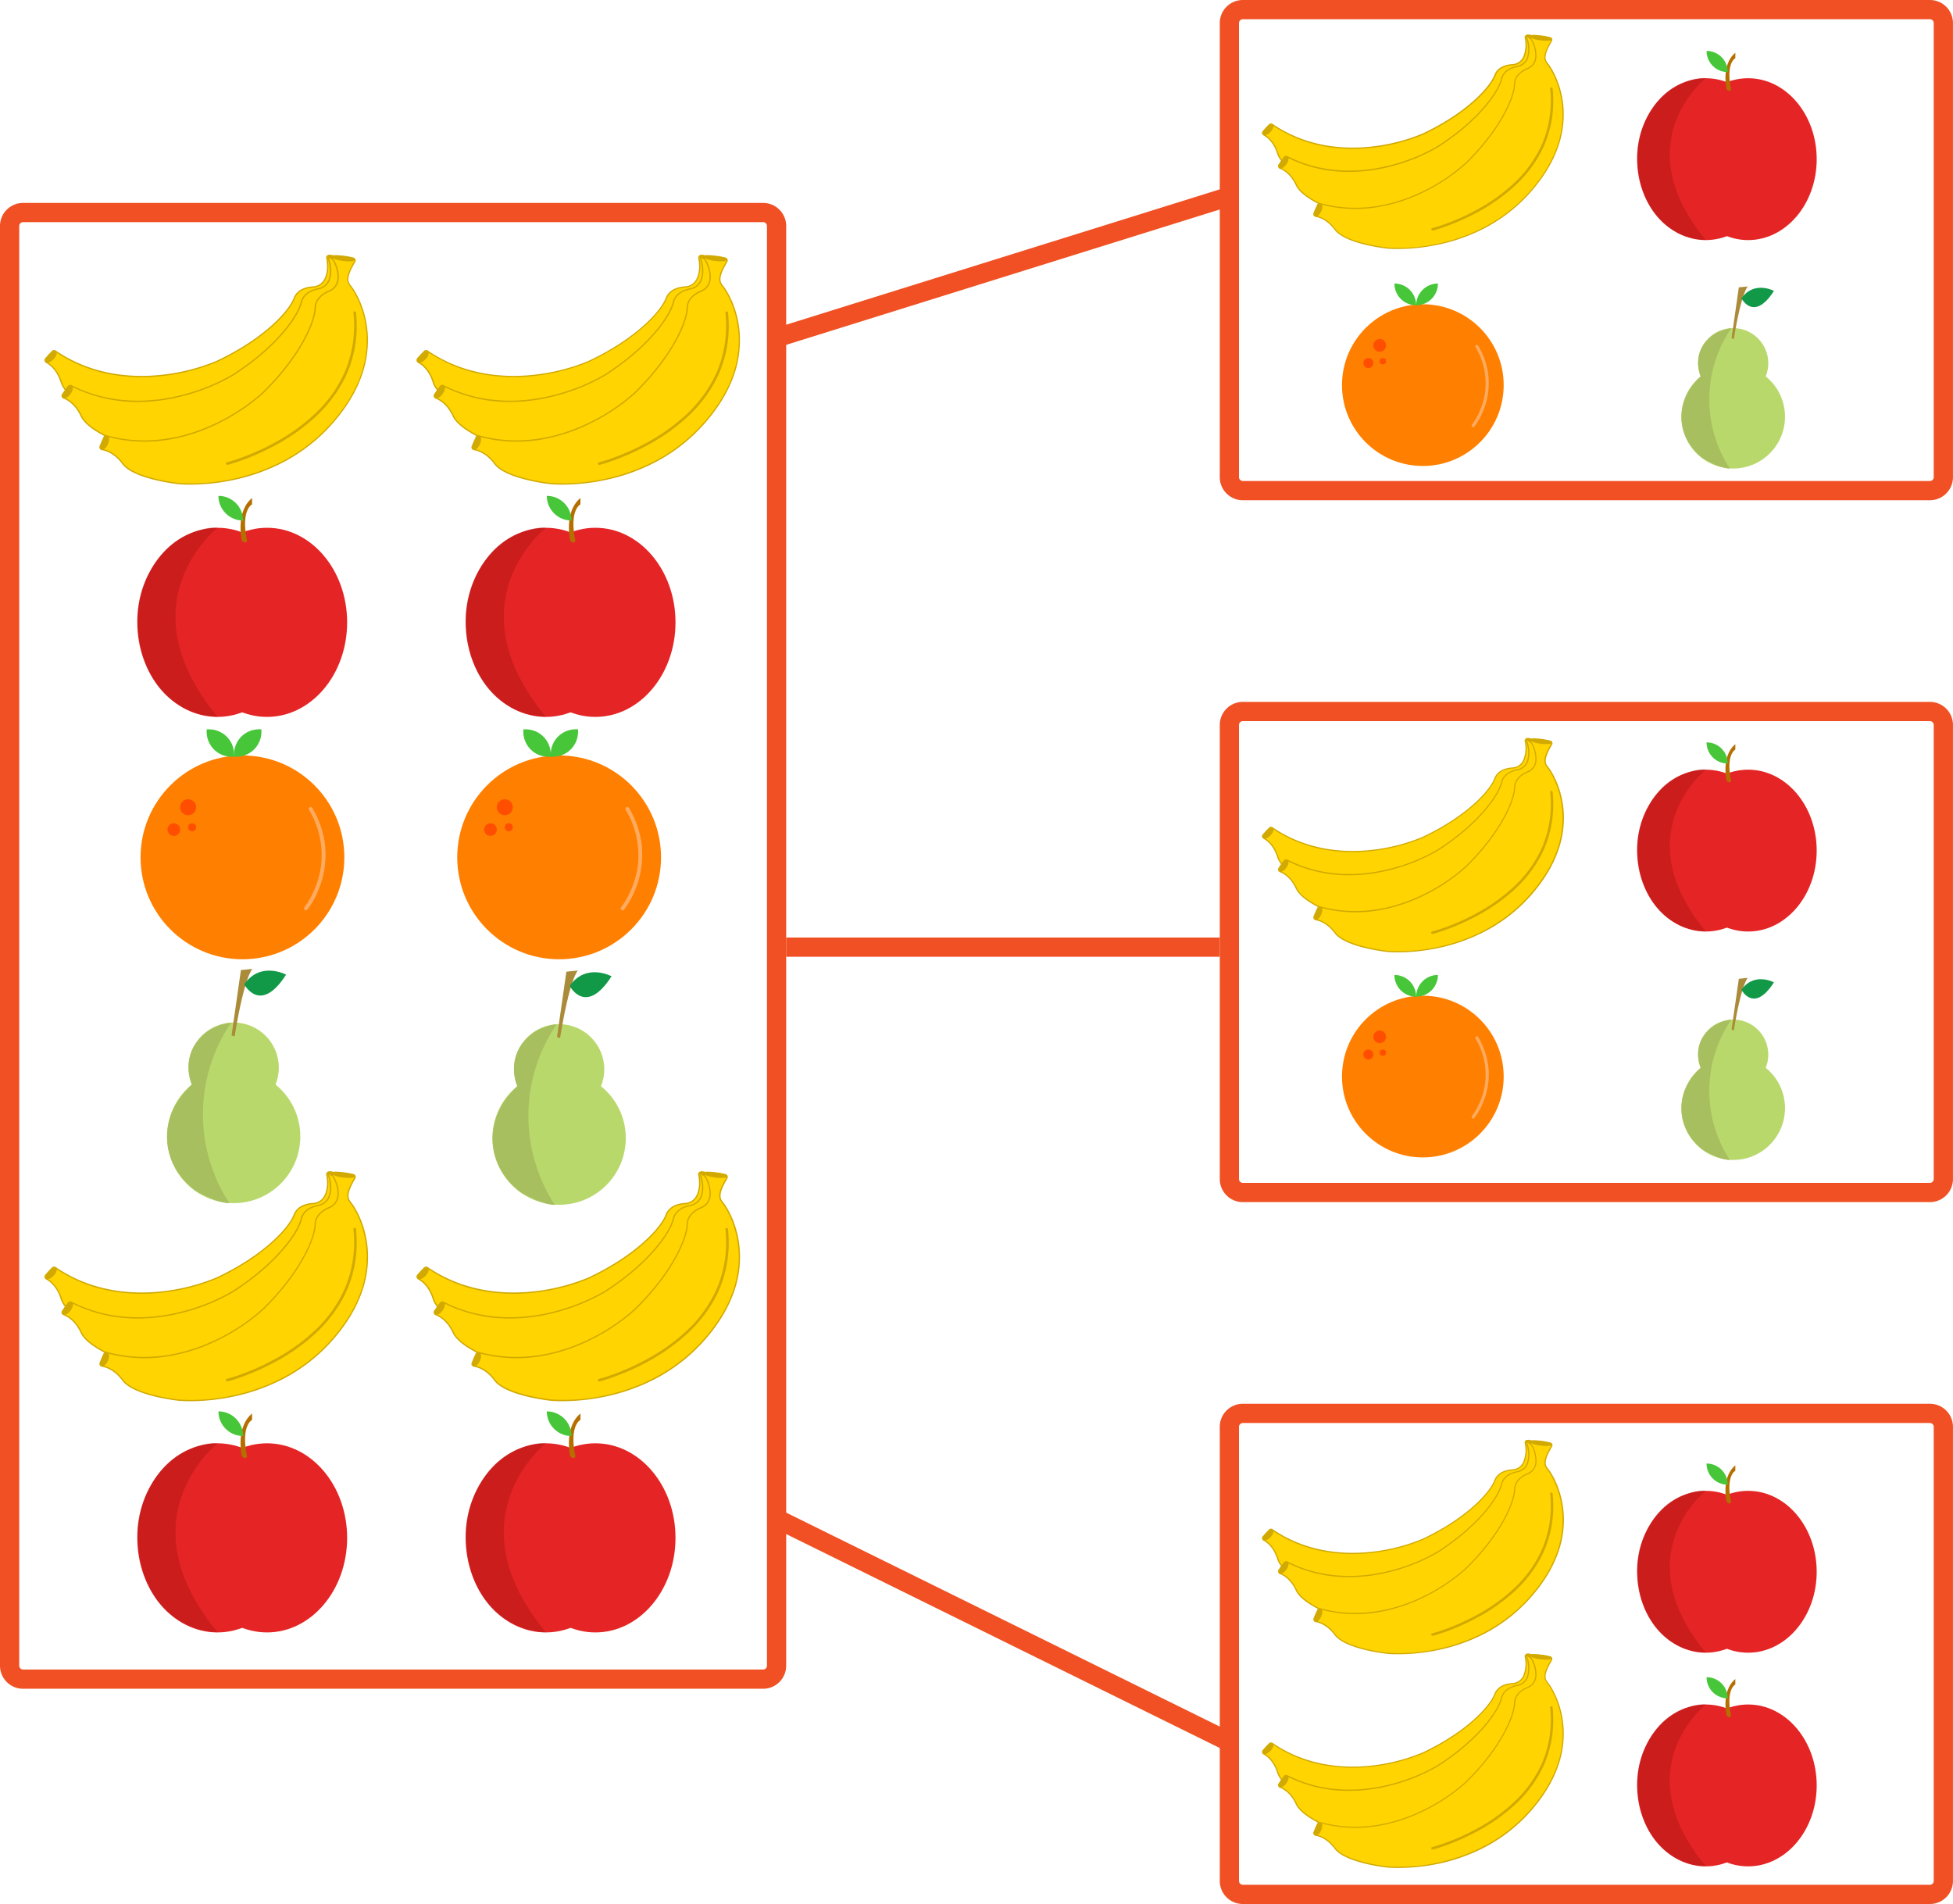 <svg id="Layer_1" data-name="Layer 1" xmlns="http://www.w3.org/2000/svg" viewBox="0 0 1016.02 990.42"><defs><style>.cls-1{fill:#ffd400;}.cls-2{fill:#d1a900;}.cls-3{fill:#f05023;}.cls-4{fill:none;stroke:#f05023;stroke-miterlimit:10;stroke-width:10px;}.cls-5{fill:#e52525;}.cls-6{fill:#b56f00;}.cls-7{fill:#46c638;}.cls-8{fill:#910a0a;opacity:0.3;}.cls-9{fill:#ff7f00;}.cls-10{fill:#ffab5f;}.cls-11{fill:#ff4e00;}.cls-12{fill:#b9d86c;}.cls-13{fill:#aa8b39;}.cls-14{fill:#129948;}.cls-15{fill:#a8bf60;}</style></defs><title>Frutas_3</title><path class="cls-1" d="M170,134.34a17.42,17.42,0,0,1-.94,10.85,7.34,7.34,0,0,1-6.25,4.11c-3.19.19-8,1.27-9.76,5.9-2.73,7.18-16,21.42-40.28,32.83,0,0-45.59,20.88-84-5.43a1.24,1.24,0,0,0-1.6.19l-3.44,3.72a1.23,1.23,0,0,0,.32,1.92c2.06,1.12,5.73,3.94,7.78,10.45,3,9.38,24.09,19.35,24.09,19.35s42.92,20.14,84.87-3,35.8-57.78,33.25-64.88c-.94-2.61-.74-5.2,6.27-11.11a1.22,1.22,0,0,0-.14-2,43.29,43.29,0,0,0-8.62-4.31A1.24,1.24,0,0,0,170,134.34Z"/><path class="cls-2" d="M96.64,226.68a105.64,105.64,0,0,1-14-.94,101.79,101.79,0,0,1-26.8-7.21C55,218.12,34.53,208.4,31.57,199c-2-6.42-5.64-9.18-7.62-10.25a1.57,1.57,0,0,1-.41-2.45L27,182.56a1.57,1.57,0,0,1,2-.24c19.74,13.53,41.42,14.28,56.14,12.52a102.24,102.24,0,0,0,27.48-7.12c24.75-11.63,37.55-25.89,40.11-32.64,1.87-4.92,7.11-5.94,10.06-6.12a7,7,0,0,0,6-3.92c1.9-4,1.38-8.36.91-10.63h0a1.53,1.53,0,0,1,.48-1.47,1.55,1.55,0,0,1,1.54-.34,44.07,44.07,0,0,1,8.7,4.34,1.56,1.56,0,0,1,.18,2.53c-7.12,6-7,8.41-6.17,10.74,1.55,4.3,3.3,14.74.07,26.61a54.22,54.22,0,0,1-10.13,19.67c-5.78,7.25-13.64,13.64-23.35,19a89.12,89.12,0,0,1-31.07,10.29A97.41,97.41,0,0,1,96.64,226.68Zm-68.5-44a.91.91,0,0,0-.66.29L24,186.74a.9.9,0,0,0-.23.75.91.91,0,0,0,.46.65c2.07,1.12,5.85,4,8,10.64,2.87,9.14,23.7,19,23.91,19.14a101,101,0,0,0,26.62,7.15c14.52,1.94,36.35,1.75,57.93-10.17,17.76-9.81,28.91-22.68,33.16-38.26,3.18-11.7,1.46-22-.06-26.2-1.09-3.05-.4-5.78,6.38-11.49a.86.86,0,0,0,.31-.74.89.89,0,0,0-.42-.7,43.56,43.56,0,0,0-8.54-4.27.93.93,0,0,0-.89.2.89.89,0,0,0-.27.83h0c.49,2.35,1,6.92-1,11.06a7.72,7.72,0,0,1-6.54,4.31c-3.41.2-7.82,1.35-9.47,5.68-2.6,6.85-15.52,21.29-40.45,33a102.79,102.79,0,0,1-27.69,7.19,92,92,0,0,1-27.16-.64,75.17,75.17,0,0,1-29.44-12A.89.89,0,0,0,28.14,182.73Z"/><path class="cls-2" d="M83.26,217.38c2.52.21,5.07.22,7.6.19a128.7,128.7,0,0,0,18.8-1.62,102.77,102.77,0,0,0,23.65-6.61,70.47,70.47,0,0,0,22.49-14.73,61.82,61.82,0,0,0,15.37-25.94c.42-1.4.79-2.8,1.13-4.21.2-.85-1.1-1.21-1.31-.36a61.73,61.73,0,0,1-14,27.31,66.85,66.85,0,0,1-21.84,15.66,97.67,97.67,0,0,1-23.48,7.17,124.22,124.22,0,0,1-19.24,1.94c-2,0-4.1.06-6.15,0-.94,0-1.94-.19-2.88-.14h-.12c-.87-.08-.87,1.28,0,1.35Z"/><ellipse class="cls-2" cx="26.6" cy="185.64" rx="3.82" ry="1.76" transform="translate(-126.46 77.27) rotate(-46.55)"/><ellipse class="cls-2" cx="175.58" cy="135.91" rx="1.25" ry="5.88" transform="translate(-23.04 235.16) rotate(-64.29)"/><path class="cls-1" d="M170.84,134.47c.82,2.34,1.87,6.65.48,10.88a7.36,7.36,0,0,1-5.67,4.89c-3.13.6-7.77,2.3-8.91,7.12-1.78,7.47-13.12,23.32-35.69,37.77,0,0-42.49,26.61-83.95,5.5a1.25,1.25,0,0,0-1.56.39l-2.93,4.14a1.23,1.23,0,0,0,.57,1.87c2.18.84,6.19,3.16,9.07,9.35,4.14,8.92,26.4,16.06,26.4,16.06s45.16,14.41,83.75-14,28-61.93,24.56-68.64c-1.27-2.47-1.41-5.06,4.78-11.83a1.23,1.23,0,0,0-.4-2,43.86,43.86,0,0,0-9.11-3.15A1.23,1.23,0,0,0,170.84,134.47Z"/><path class="cls-2" d="M96.39,236.43h-.34a101.84,101.84,0,0,1-27.51-3.67c-.91-.3-22.44-7.29-26.6-16.24-2.83-6.1-6.78-8.37-8.88-9.18a1.54,1.54,0,0,1-1-1,1.57,1.57,0,0,1,.22-1.36l2.94-4.14a1.58,1.58,0,0,1,2-.5c21.31,10.85,42.9,8.79,57.26,5.14a101.92,101.92,0,0,0,26.35-10.63c23-14.74,33.87-30.54,35.54-37.56,1.22-5.12,6.27-6.82,9.18-7.37a7,7,0,0,0,5.41-4.66c1.37-4.18.29-8.48-.47-10.66h0a1.57,1.57,0,0,1,1.76-2.06,44.17,44.17,0,0,1,9.19,3.17,1.57,1.57,0,0,1,.51,2.49c-6.28,6.87-5.86,9.25-4.73,11.45,2.09,4.06,5.19,14.19,3.52,26.38a54.36,54.36,0,0,1-7.49,20.82c-4.8,7.93-11.76,15.29-20.69,21.86a89,89,0,0,1-29.48,14.23A101.19,101.19,0,0,1,96.39,236.43ZM36.55,200.84a.91.91,0,0,0-.73.38l-2.93,4.14a.86.86,0,0,0-.13.77.89.89,0,0,0,.54.58c2.2.85,6.32,3.21,9.26,9.53,4,8.68,26,15.8,26.19,15.87a100.64,100.64,0,0,0,27.33,3.64c14.64,0,36.27-3,56.12-17.59,16.33-12,25.72-26.24,27.91-42.24,1.65-12-1.39-22-3.45-26-1.48-2.88-1.15-5.68,4.83-12.22a.88.88,0,0,0,.22-.78.9.9,0,0,0-.51-.63,43.43,43.43,0,0,0-9-3.13.91.91,0,0,0-.85.31.89.89,0,0,0-.16.86h0c.8,2.27,1.91,6.73.48,11.1a7.7,7.7,0,0,1-5.92,5.11c-3.36.64-7.58,2.35-8.65,6.87-1.7,7.13-12.64,23.12-35.84,38a103,103,0,0,1-26.52,10.71,91.91,91.91,0,0,1-27,2.9A75.43,75.43,0,0,1,37,200.94.82.82,0,0,0,36.55,200.84Z"/><path class="cls-2" d="M95.49,228.07c2.56-.12,5.13-.46,7.67-.82a126.82,126.82,0,0,0,18.36-4,103,103,0,0,0,22.64-9.63A70.58,70.58,0,0,0,164.58,196a61.55,61.55,0,0,0,11.88-27.9c.23-1.39.41-2.79.55-4.19.1-.87-1.26-.86-1.35,0a61.77,61.77,0,0,1-10.38,28.84,66.7,66.7,0,0,1-19.65,18.35,98,98,0,0,1-22.3,10.13,125.84,125.84,0,0,1-18.78,4.41c-3,.47-6,.63-8.94,1h-.12c-.87,0-.87,1.4,0,1.36Z"/><ellipse class="cls-2" cx="35.28" cy="203.93" rx="3.82" ry="1.76" transform="translate(-150.44 112.59) rotate(-54)"/><ellipse class="cls-2" cx="176.56" cy="135.31" rx="1.25" ry="5.88" transform="translate(-7.25 260.59) rotate(-71.74)"/><path class="cls-1" d="M173.19,134.91c1.27,2.11,3.17,6.13,2.66,10.55a7.38,7.38,0,0,1-4.56,5.94c-2.95,1.22-7.14,3.82-7.28,8.77-.23,7.67-8.13,25.5-27.3,44.22,0,0-36.22,34.66-81.09,22.39a1.23,1.23,0,0,0-1.45.7l-2,4.65a1.23,1.23,0,0,0,.94,1.71c2.3.38,6.7,1.84,10.78,7.32,5.86,7.9,29.1,10.38,29.1,10.38s47.14,5,79.18-30.68,14.89-66.33,10.15-72.19c-1.75-2.16-2.41-4.67,2.28-12.56a1.22,1.22,0,0,0-.79-1.82,43.36,43.36,0,0,0-9.55-1.25A1.23,1.23,0,0,0,173.19,134.91Z"/><path class="cls-2" d="M99,252.1c-3.78,0-6-.22-6.07-.23-1-.1-23.45-2.59-29.34-10.51-4-5.4-8.34-6.82-10.56-7.19A1.57,1.57,0,0,1,51.82,232l2-4.65a1.56,1.56,0,0,1,1.85-.88c23.07,6.31,43.79-.09,57.11-6.57a102,102,0,0,0,23.66-15.75c19.56-19.1,27-36.76,27.19-44,.15-5.26,4.76-7.94,7.49-9.07a7,7,0,0,0,4.36-5.67c.49-4.37-1.43-8.35-2.62-10.34a1.56,1.56,0,0,1,1.31-2.37,43.06,43.06,0,0,1,9.64,1.25,1.58,1.58,0,0,1,1.1.91,1.55,1.55,0,0,1-.1,1.42c-4.76,8-3.86,10.24-2.31,12.17,2.87,3.55,8,12.84,8.79,25.11a54.35,54.35,0,0,1-3.12,21.91c-3.09,8.74-8.42,17.35-15.83,25.6a89.38,89.38,0,0,1-26,19.91,101,101,0,0,1-25.8,8.9A109.54,109.54,0,0,1,99,252.1Zm-43.68-25a.88.88,0,0,0-.82.54l-2,4.64a.88.88,0,0,0,0,.79.9.9,0,0,0,.64.46c2.32.38,6.84,1.85,11,7.45,5.71,7.69,28.63,10.22,28.86,10.24a100.91,100.91,0,0,0,27.5-2c14.35-2.93,34.92-10.26,51.4-28.6,13.55-15.08,19.87-30.9,18.77-47-.82-12.1-5.81-21.24-8.63-24.74-2-2.52-2.28-5.32,2.25-12.94a.89.89,0,0,0-.57-1.32,43,43,0,0,0-9.47-1.24.9.9,0,0,0-.77.47.87.87,0,0,0,0,.88c1.23,2.06,3.23,6.2,2.71,10.77a7.72,7.72,0,0,1-4.77,6.21c-3.15,1.31-6.94,3.84-7.08,8.47-.21,7.33-7.69,25.21-27.39,44.45a103.27,103.27,0,0,1-23.81,15.86,92,92,0,0,1-25.87,8.31,75.35,75.35,0,0,1-31.74-1.69Z"/><path class="cls-2" d="M118.39,241.81c2.45-.63,4.87-1.46,7.24-2.31a128.83,128.83,0,0,0,17.23-7.68,103.36,103.36,0,0,0,20.17-14,70.63,70.63,0,0,0,16.44-21.29,61.91,61.91,0,0,0,6.05-29.67c-.06-1.42-.17-2.83-.31-4.24-.08-.86-1.44-.87-1.35,0a62,62,0,0,1-4.27,30.39,66.78,66.78,0,0,1-15.49,22,97.43,97.43,0,0,1-19.81,14.48,125.3,125.3,0,0,1-17.55,8.16c-1.92.72-3.86,1.4-5.81,2-.91.29-1.88.48-2.78.81a.42.42,0,0,1-.12,0,.67.67,0,0,0,.36,1.3Z"/><ellipse class="cls-2" cx="54.5" cy="230.38" rx="3.82" ry="1.76" transform="translate(-177.89 185.18) rotate(-65.68)"/><ellipse class="cls-2" cx="178.95" cy="134.56" rx="1.25" ry="5.88" transform="translate(24.79 296.94) rotate(-83.43)"/><path class="cls-1" d="M170,611.12a17.42,17.42,0,0,1-.94,10.85,7.34,7.34,0,0,1-6.25,4.11c-3.19.19-8,1.27-9.76,5.9-2.73,7.18-16,21.42-40.28,32.83,0,0-45.59,20.87-84-5.43a1.24,1.24,0,0,0-1.6.19l-3.44,3.72a1.23,1.23,0,0,0,.32,1.92c2.06,1.12,5.73,3.94,7.78,10.45C34.85,685,56,695,56,695s42.92,20.14,84.87-3,35.8-57.78,33.25-64.88c-.94-2.61-.74-5.2,6.27-11.11a1.23,1.23,0,0,0-.14-2,43.83,43.83,0,0,0-8.62-4.3A1.24,1.24,0,0,0,170,611.12Z"/><path class="cls-2" d="M96.64,703.46a105.64,105.64,0,0,1-14-.94,101.79,101.79,0,0,1-26.8-7.21c-.87-.41-21.31-10.13-24.27-19.55-2-6.42-5.64-9.18-7.62-10.25a1.57,1.57,0,0,1-.41-2.45L27,659.34a1.57,1.57,0,0,1,2-.24c19.74,13.53,41.42,14.28,56.14,12.52a102.24,102.24,0,0,0,27.48-7.12c24.75-11.63,37.55-25.89,40.11-32.64,1.87-4.92,7.11-5.94,10.06-6.12a7,7,0,0,0,6-3.92c1.9-4,1.38-8.36.91-10.63h0a1.53,1.53,0,0,1,.48-1.47,1.55,1.55,0,0,1,1.54-.34,44.07,44.07,0,0,1,8.7,4.34,1.56,1.56,0,0,1,.18,2.53c-7.12,6-7,8.41-6.17,10.74,1.55,4.3,3.3,14.74.07,26.61a54.22,54.22,0,0,1-10.13,19.67c-5.78,7.25-13.64,13.64-23.35,19a89.12,89.12,0,0,1-31.07,10.29A97.41,97.41,0,0,1,96.64,703.46Zm-68.5-44a.91.91,0,0,0-.66.29L24,663.52a.9.9,0,0,0-.23.75.91.91,0,0,0,.46.65c2.07,1.12,5.85,4,8,10.64,2.87,9.14,23.7,19,23.91,19.14a101,101,0,0,0,26.62,7.15c14.52,1.94,36.35,1.75,57.93-10.17,17.76-9.81,28.91-22.68,33.16-38.26,3.18-11.7,1.46-22-.06-26.2-1.09-3.05-.4-5.78,6.38-11.49a.86.86,0,0,0,.31-.74.88.88,0,0,0-.42-.7,43.56,43.56,0,0,0-8.54-4.27.93.93,0,0,0-.89.2.89.89,0,0,0-.27.83h0c.49,2.35,1,6.92-1,11.06a7.72,7.72,0,0,1-6.54,4.31c-3.41.2-7.82,1.35-9.47,5.68-2.6,6.85-15.52,21.29-40.45,33a102.57,102.57,0,0,1-27.69,7.18,91.62,91.62,0,0,1-27.16-.63,75.17,75.17,0,0,1-29.44-12A.89.89,0,0,0,28.14,659.51Z"/><path class="cls-2" d="M83.26,694.16c2.52.21,5.07.22,7.6.19a128.7,128.7,0,0,0,18.8-1.62,102.77,102.77,0,0,0,23.65-6.61,70.47,70.47,0,0,0,22.49-14.73,61.82,61.82,0,0,0,15.37-25.94c.42-1.4.79-2.8,1.13-4.21.2-.85-1.1-1.21-1.31-.36a61.73,61.73,0,0,1-14,27.31,66.85,66.85,0,0,1-21.84,15.66A97.67,97.67,0,0,1,111.65,691,125.46,125.46,0,0,1,92.41,693c-2,0-4.1.06-6.15,0-.94,0-1.94-.18-2.88-.13h-.12c-.87-.08-.87,1.28,0,1.35Z"/><ellipse class="cls-2" cx="26.6" cy="662.42" rx="3.82" ry="1.76" transform="translate(-472.57 226.14) rotate(-46.55)"/><ellipse class="cls-2" cx="175.58" cy="612.69" rx="1.25" ry="5.88" transform="translate(-452.63 505.14) rotate(-64.29)"/><path class="cls-1" d="M170.84,611.25c.82,2.34,1.87,6.65.48,10.88a7.36,7.36,0,0,1-5.67,4.89c-3.13.6-7.77,2.3-8.91,7.12-1.78,7.46-13.12,23.32-35.69,37.77,0,0-42.49,26.61-83.95,5.5a1.24,1.24,0,0,0-1.56.39l-2.93,4.14a1.23,1.23,0,0,0,.57,1.87c2.18.84,6.19,3.16,9.07,9.35,4.14,8.92,26.4,16.06,26.4,16.06s45.16,14.4,83.75-14,28-61.93,24.56-68.64c-1.27-2.47-1.41-5.06,4.78-11.83a1.23,1.23,0,0,0-.4-2,43.86,43.86,0,0,0-9.11-3.15A1.23,1.23,0,0,0,170.84,611.25Z"/><path class="cls-2" d="M96.39,713.21h-.34a101.84,101.84,0,0,1-27.51-3.67c-.91-.3-22.44-7.29-26.6-16.24-2.83-6.1-6.78-8.37-8.88-9.18a1.54,1.54,0,0,1-1-1,1.57,1.57,0,0,1,.22-1.36l2.94-4.14a1.57,1.57,0,0,1,2-.5c21.31,10.85,42.9,8.79,57.26,5.14a101.92,101.92,0,0,0,26.35-10.63c23-14.74,33.87-30.54,35.54-37.56,1.22-5.12,6.27-6.82,9.18-7.37A7,7,0,0,0,171,622c1.37-4.18.29-8.48-.47-10.66h0a1.57,1.57,0,0,1,1.76-2.06,44.17,44.17,0,0,1,9.19,3.17A1.57,1.57,0,0,1,182,615c-6.28,6.87-5.86,9.25-4.73,11.45,2.09,4.06,5.19,14.19,3.52,26.38a54.25,54.25,0,0,1-7.49,20.81c-4.8,7.94-11.76,15.29-20.69,21.87a89,89,0,0,1-29.48,14.23A101.19,101.19,0,0,1,96.39,713.21ZM36.55,677.62a.88.88,0,0,0-.73.38l-2.93,4.14a.85.85,0,0,0-.13.77.89.89,0,0,0,.54.58c2.2.85,6.32,3.21,9.26,9.53,4,8.68,26,15.8,26.19,15.87a100.64,100.64,0,0,0,27.33,3.64c14.64,0,36.27-3,56.12-17.59,16.33-12,25.72-26.24,27.91-42.24,1.65-12-1.39-22-3.45-26-1.48-2.88-1.15-5.68,4.83-12.22a.88.88,0,0,0,.22-.78.9.9,0,0,0-.51-.63,43.43,43.43,0,0,0-9-3.13.91.91,0,0,0-.85.31.89.89,0,0,0-.16.86h0c.8,2.27,1.91,6.73.48,11.1a7.7,7.7,0,0,1-5.92,5.11c-3.36.64-7.58,2.35-8.65,6.87-1.7,7.13-12.64,23.12-35.84,38A103,103,0,0,1,94.71,682.9a91.91,91.91,0,0,1-27,2.9A75.43,75.43,0,0,1,37,677.72.82.82,0,0,0,36.55,677.62Z"/><path class="cls-2" d="M95.49,704.85c2.56-.12,5.13-.46,7.67-.82a126.82,126.82,0,0,0,18.36-4,103,103,0,0,0,22.64-9.63,70.58,70.58,0,0,0,20.42-17.57,61.55,61.55,0,0,0,11.88-27.9c.23-1.39.41-2.79.55-4.19.1-.87-1.26-.86-1.35,0a61.77,61.77,0,0,1-10.38,28.84,66.7,66.7,0,0,1-19.65,18.35,98,98,0,0,1-22.3,10.13,125.84,125.84,0,0,1-18.78,4.41c-3,.47-6,.63-8.94,1h-.12c-.87,0-.87,1.4,0,1.36Z"/><ellipse class="cls-2" cx="35.28" cy="680.71" rx="3.82" ry="1.76" transform="translate(-536.14 309.11) rotate(-54)"/><ellipse class="cls-2" cx="176.56" cy="612.09" rx="1.25" ry="5.88" transform="translate(-460.03 588.01) rotate(-71.74)"/><path class="cls-1" d="M173.19,611.69a17.38,17.38,0,0,1,2.66,10.55,7.38,7.38,0,0,1-4.56,5.94c-2.95,1.22-7.14,3.82-7.28,8.77-.23,7.67-8.13,25.49-27.3,44.22,0,0-36.22,34.66-81.09,22.39a1.23,1.23,0,0,0-1.45.7l-2,4.65a1.23,1.23,0,0,0,.94,1.71c2.3.38,6.7,1.84,10.78,7.32,5.86,7.89,29.1,10.38,29.1,10.38s47.14,5,79.18-30.68,14.89-66.33,10.15-72.19c-1.75-2.16-2.41-4.67,2.28-12.56a1.23,1.23,0,0,0-.79-1.83,44,44,0,0,0-9.55-1.24A1.23,1.23,0,0,0,173.19,611.69Z"/><path class="cls-2" d="M99,728.88c-3.78,0-6-.22-6.07-.23-1-.1-23.45-2.59-29.34-10.51-4-5.4-8.34-6.82-10.56-7.19a1.57,1.57,0,0,1-1.19-2.18l2-4.65a1.56,1.56,0,0,1,1.85-.88c23.07,6.31,43.79-.09,57.11-6.57a102,102,0,0,0,23.66-15.75c19.56-19.1,27-36.76,27.19-44,.15-5.26,4.76-7.94,7.49-9.07a7,7,0,0,0,4.36-5.67c.49-4.37-1.43-8.35-2.62-10.34a1.56,1.56,0,0,1,0-1.55,1.59,1.59,0,0,1,1.35-.83,44.25,44.25,0,0,1,9.64,1.25,1.61,1.61,0,0,1,1.1.92,1.55,1.55,0,0,1-.1,1.42c-4.76,8-3.86,10.24-2.31,12.17,2.87,3.55,8,12.84,8.79,25.11a54.35,54.35,0,0,1-3.12,21.91c-3.09,8.74-8.42,17.35-15.83,25.6a89.38,89.38,0,0,1-26,19.91,101.4,101.4,0,0,1-25.8,8.9A109.54,109.54,0,0,1,99,728.88Zm-43.68-25a.89.89,0,0,0-.82.53l-2,4.65a.88.88,0,0,0,0,.79.9.9,0,0,0,.64.46c2.32.38,6.84,1.85,11,7.45C69.83,725.42,92.75,728,93,728a100.91,100.91,0,0,0,27.5-2c14.35-2.93,34.92-10.26,51.4-28.6,13.55-15.08,19.87-30.9,18.77-47-.82-12.1-5.81-21.25-8.63-24.74-2-2.52-2.28-5.32,2.25-12.94a.86.86,0,0,0,0-.81.9.9,0,0,0-.62-.52,43.63,43.63,0,0,0-9.47-1.23.9.9,0,0,0-.77.47.87.87,0,0,0,0,.88c1.23,2.06,3.23,6.2,2.71,10.77a7.72,7.72,0,0,1-4.77,6.21c-3.15,1.31-6.94,3.84-7.08,8.47-.21,7.33-7.69,25.21-27.39,44.45a103.27,103.27,0,0,1-23.81,15.86,91.69,91.69,0,0,1-25.87,8.3,75.18,75.18,0,0,1-31.74-1.68Z"/><path class="cls-2" d="M118.39,718.59c2.45-.63,4.87-1.46,7.24-2.32a127.52,127.52,0,0,0,17.23-7.67,103.8,103.8,0,0,0,20.17-14,70.63,70.63,0,0,0,16.44-21.29,61.91,61.91,0,0,0,6.05-29.67c-.06-1.42-.17-2.83-.31-4.24-.08-.86-1.44-.87-1.35,0a62,62,0,0,1-4.27,30.39,66.78,66.78,0,0,1-15.49,22,97.43,97.43,0,0,1-19.81,14.48,125.3,125.3,0,0,1-17.55,8.16q-2.88,1.08-5.81,2c-.91.28-1.88.48-2.78.81l-.12,0a.67.67,0,0,0,.36,1.3Z"/><ellipse class="cls-2" cx="54.5" cy="707.16" rx="3.82" ry="1.76" transform="translate(-612.36 465.62) rotate(-65.68)"/><ellipse class="cls-2" cx="178.95" cy="611.34" rx="1.25" ry="5.88" transform="translate(-448.86 719.16) rotate(-83.43)"/><path class="cls-1" d="M363.56,134.34a17.48,17.48,0,0,1-.93,10.85,7.36,7.36,0,0,1-6.26,4.11c-3.19.19-8,1.27-9.76,5.9-2.73,7.18-16,21.42-40.28,32.83,0,0-45.58,20.88-84-5.43a1.22,1.22,0,0,0-1.59.19l-3.45,3.72a1.23,1.23,0,0,0,.32,1.92c2.06,1.12,5.74,3.94,7.79,10.45,2.95,9.38,24.09,19.35,24.09,19.35s42.91,20.14,84.86-3,35.81-57.78,33.25-64.88c-.94-2.61-.74-5.2,6.28-11.11a1.22,1.22,0,0,0-.15-2,43.29,43.29,0,0,0-8.62-4.31A1.24,1.24,0,0,0,363.56,134.34Z"/><path class="cls-2" d="M290.18,226.68a105.64,105.64,0,0,1-14-.94,101.79,101.79,0,0,1-26.8-7.21c-.87-.41-21.3-10.13-24.27-19.55-2-6.42-5.64-9.18-7.62-10.25a1.58,1.58,0,0,1-.41-2.45l3.45-3.72a1.59,1.59,0,0,1,2-.24C242.3,195.85,264,196.6,278.7,194.84a102.39,102.39,0,0,0,27.49-7.12c24.74-11.63,37.54-25.89,40.1-32.64,1.87-4.92,7.11-5.94,10.06-6.12a7,7,0,0,0,6-3.92c1.9-4,1.39-8.36.91-10.63h0a1.57,1.57,0,0,1,2-1.81,43.79,43.79,0,0,1,8.7,4.34,1.56,1.56,0,0,1,.18,2.53c-7.12,6-7,8.41-6.17,10.74,1.55,4.3,3.31,14.74.07,26.61a54.35,54.35,0,0,1-10.12,19.67c-5.79,7.25-13.65,13.64-23.36,19a89.12,89.12,0,0,1-31.07,10.29A97.3,97.3,0,0,1,290.18,226.68Zm-68.5-44a.91.91,0,0,0-.66.29l-3.44,3.72a.9.9,0,0,0-.23.75.94.94,0,0,0,.46.65c2.07,1.12,5.86,4,7.95,10.64,2.87,9.14,23.7,19,23.91,19.14a101,101,0,0,0,26.63,7.15c14.51,1.94,36.35,1.75,57.93-10.17,17.75-9.81,28.9-22.68,33.15-38.26,3.19-11.7,1.47-22-.05-26.2-1.1-3.05-.41-5.78,6.37-11.49a.86.86,0,0,0,.31-.74.89.89,0,0,0-.42-.7,43.56,43.56,0,0,0-8.54-4.27.91.91,0,0,0-.88.2.84.84,0,0,0-.27.83h0c.49,2.35,1,6.92-1,11.06a7.72,7.72,0,0,1-6.54,4.31c-3.41.2-7.82,1.35-9.46,5.68-2.61,6.85-15.53,21.29-40.46,33a102.79,102.79,0,0,1-27.69,7.19,92,92,0,0,1-27.16-.64,75.24,75.24,0,0,1-29.44-12A.89.89,0,0,0,221.68,182.73Z"/><path class="cls-2" d="M276.8,217.38c2.52.21,5.07.22,7.6.19A128.58,128.58,0,0,0,303.2,216a102.63,102.63,0,0,0,23.65-6.61,70.47,70.47,0,0,0,22.49-14.73,61.82,61.82,0,0,0,15.37-25.94c.42-1.4.79-2.8,1.13-4.21.21-.85-1.1-1.21-1.3-.36a61.93,61.93,0,0,1-14,27.31,67,67,0,0,1-21.85,15.66,97.73,97.73,0,0,1-23.47,7.17A124.34,124.34,0,0,1,286,216.18c-2.05,0-4.1.06-6.15,0-.94,0-1.93-.19-2.88-.14h-.12c-.87-.08-.86,1.28,0,1.35Z"/><ellipse class="cls-2" cx="220.14" cy="185.64" rx="3.82" ry="1.76" transform="translate(-66.02 217.77) rotate(-46.55)"/><ellipse class="cls-2" cx="369.12" cy="135.91" rx="1.25" ry="5.88" transform="translate(86.56 409.55) rotate(-64.29)"/><path class="cls-1" d="M364.39,134.47c.81,2.34,1.86,6.65.47,10.88a7.35,7.35,0,0,1-5.66,4.89c-3.14.6-7.77,2.3-8.92,7.12-1.77,7.47-13.12,23.32-35.69,37.77,0,0-42.49,26.61-83.94,5.5a1.24,1.24,0,0,0-1.56.39l-2.94,4.14a1.24,1.24,0,0,0,.57,1.87c2.18.84,6.2,3.16,9.07,9.35,4.15,8.92,26.4,16.06,26.4,16.06s45.16,14.41,83.75-14,28-61.93,24.56-68.64c-1.27-2.47-1.41-5.06,4.78-11.83a1.23,1.23,0,0,0-.4-2,43.56,43.56,0,0,0-9.1-3.15A1.23,1.23,0,0,0,364.39,134.47Z"/><path class="cls-2" d="M289.94,236.43h-.35a101.62,101.62,0,0,1-27.5-3.67c-.92-.3-22.44-7.29-26.6-16.24-2.84-6.1-6.79-8.37-8.89-9.18a1.57,1.57,0,0,1-.95-1,1.54,1.54,0,0,1,.23-1.36l2.93-4.14a1.58,1.58,0,0,1,2-.5c21.31,10.85,42.9,8.79,57.26,5.14a102.3,102.3,0,0,0,26.36-10.63c23-14.74,33.86-30.54,35.53-37.56,1.22-5.12,6.28-6.82,9.18-7.37a7,7,0,0,0,5.41-4.66c1.37-4.18.29-8.48-.47-10.66h0a1.55,1.55,0,0,1,.28-1.53,1.57,1.57,0,0,1,1.48-.53A44.17,44.17,0,0,1,375,135.7a1.57,1.57,0,0,1,.51,2.49c-6.28,6.87-5.86,9.25-4.72,11.45,2.09,4.06,5.18,14.19,3.51,26.38a54.36,54.36,0,0,1-7.49,20.82c-4.79,7.93-11.76,15.29-20.69,21.86a89,89,0,0,1-29.47,14.23A101.3,101.3,0,0,1,289.94,236.43Zm-59.85-35.59a.91.91,0,0,0-.73.38l-2.93,4.14a.89.89,0,0,0,.41,1.35c2.2.85,6.32,3.21,9.26,9.53,4,8.68,26,15.8,26.19,15.87a100.73,100.73,0,0,0,27.33,3.64c14.65,0,36.27-3,56.12-17.59,16.33-12,25.72-26.24,27.91-42.24,1.65-12-1.39-22-3.45-26-1.48-2.88-1.15-5.68,4.83-12.22a.86.86,0,0,0,.22-.78.88.88,0,0,0-.51-.63,43.53,43.53,0,0,0-9-3.13.91.91,0,0,0-.85.31.84.84,0,0,0-.16.86h0c.79,2.27,1.91,6.73.47,11.1a7.69,7.69,0,0,1-5.92,5.11c-3.35.64-7.58,2.35-8.65,6.87-1.69,7.13-12.64,23.12-35.83,38a102.93,102.93,0,0,1-26.53,10.71,91.88,91.88,0,0,1-27,2.9,75.48,75.48,0,0,1-30.75-8.08A.79.79,0,0,0,230.09,200.84Z"/><path class="cls-2" d="M289,228.07c2.57-.12,5.13-.46,7.67-.82a126.82,126.82,0,0,0,18.36-4,102.74,102.74,0,0,0,22.64-9.63A70.58,70.58,0,0,0,358.12,196,61.67,61.67,0,0,0,370,168.14c.22-1.39.4-2.79.55-4.19.09-.87-1.27-.86-1.36,0a61.77,61.77,0,0,1-10.38,28.84,66.79,66.79,0,0,1-19.64,18.35,98.24,98.24,0,0,1-22.31,10.13,125.84,125.84,0,0,1-18.78,4.41c-3,.47-6,.63-8.94,1H289c-.86,0-.87,1.4,0,1.36Z"/><ellipse class="cls-2" cx="228.82" cy="203.93" rx="3.82" ry="1.76" transform="translate(-70.66 269.17) rotate(-54)"/><ellipse class="cls-2" cx="370.1" cy="135.31" rx="1.25" ry="5.88" transform="translate(125.66 444.39) rotate(-71.74)"/><path class="cls-1" d="M366.73,134.91a17.47,17.47,0,0,1,2.67,10.55,7.4,7.4,0,0,1-4.56,5.94c-2.95,1.22-7.15,3.82-7.29,8.77-.23,7.67-8.12,25.5-27.3,44.22,0,0-36.22,34.66-81.09,22.39a1.23,1.23,0,0,0-1.45.7l-2,4.65a1.22,1.22,0,0,0,.93,1.71c2.31.38,6.71,1.84,10.78,7.32,5.86,7.9,29.1,10.38,29.1,10.38s47.15,5,79.18-30.68,14.89-66.33,10.15-72.19c-1.75-2.16-2.41-4.67,2.29-12.56a1.23,1.23,0,0,0-.79-1.82,43.54,43.54,0,0,0-9.56-1.25A1.24,1.24,0,0,0,366.73,134.91Z"/><path class="cls-2" d="M292.52,252.1c-3.78,0-6-.22-6.07-.23-.95-.1-23.45-2.59-29.33-10.51-4-5.4-8.34-6.82-10.57-7.19a1.59,1.59,0,0,1-1.13-.8,1.56,1.56,0,0,1,0-1.38l2-4.65a1.56,1.56,0,0,1,1.85-.88c23.07,6.31,43.79-.09,57.12-6.57A102,102,0,0,0,330,204.14c19.56-19.1,27-36.76,27.19-44,.16-5.26,4.76-7.94,7.5-9.07a7,7,0,0,0,4.35-5.67c.5-4.37-1.43-8.35-2.62-10.34a1.57,1.57,0,0,1,1.31-2.37,43.06,43.06,0,0,1,9.64,1.25,1.57,1.57,0,0,1,1,2.33c-4.77,8-3.87,10.24-2.32,12.17,2.88,3.55,8,12.84,8.79,25.11a54.34,54.34,0,0,1-3.11,21.91c-3.1,8.74-8.42,17.35-15.84,25.6a89.33,89.33,0,0,1-26,19.91,101.22,101.22,0,0,1-25.81,8.9A109.41,109.41,0,0,1,292.52,252.1Zm-43.68-25a.88.88,0,0,0-.82.54l-2,4.64a.88.88,0,0,0,0,.79.92.92,0,0,0,.64.46c2.33.38,6.84,1.85,11,7.45,5.71,7.69,28.63,10.22,28.87,10.24a100.84,100.84,0,0,0,27.49-2c14.35-2.93,34.92-10.26,51.4-28.6,13.55-15.08,19.87-30.9,18.78-47-.83-12.1-5.82-21.24-8.64-24.74-2-2.52-2.28-5.32,2.25-12.94a.89.89,0,0,0,.06-.81.9.9,0,0,0-.63-.51,42.9,42.9,0,0,0-9.47-1.24.91.91,0,0,0-.77.47.89.89,0,0,0,0,.88c1.23,2.06,3.23,6.2,2.71,10.77a7.71,7.71,0,0,1-4.76,6.21c-3.16,1.31-7,3.84-7.08,8.47-.22,7.33-7.69,25.21-27.4,44.45a102.71,102.71,0,0,1-23.81,15.86,91.94,91.94,0,0,1-25.87,8.31,75.35,75.35,0,0,1-31.74-1.69A.91.91,0,0,0,248.84,227.08Z"/><path class="cls-2" d="M311.93,241.81c2.46-.63,4.87-1.46,7.25-2.31a130,130,0,0,0,17.23-7.68,103.29,103.29,0,0,0,20.16-14A70.63,70.63,0,0,0,373,196.57a61.79,61.79,0,0,0,6.05-29.67c-.06-1.42-.17-2.83-.31-4.24-.08-.86-1.44-.87-1.35,0a62,62,0,0,1-4.26,30.39,67.07,67.07,0,0,1-15.49,22,97.5,97.5,0,0,1-19.82,14.48,124.25,124.25,0,0,1-17.55,8.16c-1.92.72-3.85,1.4-5.81,2-.91.29-1.88.48-2.77.81l-.13,0a.67.67,0,0,0,.36,1.3Z"/><ellipse class="cls-2" cx="248.04" cy="230.38" rx="3.82" ry="1.76" transform="translate(-64.04 361.55) rotate(-65.68)"/><ellipse class="cls-2" cx="372.49" cy="134.56" rx="1.25" ry="5.88" transform="translate(196.19 489.21) rotate(-83.43)"/><path class="cls-1" d="M363.56,611.12a17.48,17.48,0,0,1-.93,10.85,7.36,7.36,0,0,1-6.26,4.11c-3.19.19-8,1.27-9.76,5.9-2.73,7.18-16,21.42-40.28,32.83,0,0-45.58,20.87-84-5.43a1.22,1.22,0,0,0-1.59.19l-3.45,3.72a1.23,1.23,0,0,0,.32,1.92c2.06,1.12,5.74,3.94,7.79,10.45C228.39,685,249.53,695,249.53,695s42.91,20.14,84.86-3,35.81-57.78,33.25-64.88c-.94-2.61-.74-5.2,6.28-11.11a1.23,1.23,0,0,0-.15-2,43.83,43.83,0,0,0-8.62-4.3A1.24,1.24,0,0,0,363.56,611.12Z"/><path class="cls-2" d="M290.18,703.46a105.64,105.64,0,0,1-14-.94,101.79,101.79,0,0,1-26.8-7.21c-.87-.41-21.3-10.13-24.27-19.55-2-6.42-5.64-9.18-7.62-10.25a1.58,1.58,0,0,1-.41-2.45l3.45-3.72a1.59,1.59,0,0,1,2-.24c19.73,13.53,41.42,14.28,56.13,12.52a102.39,102.39,0,0,0,27.49-7.12c24.74-11.63,37.54-25.89,40.1-32.64,1.87-4.92,7.11-5.94,10.06-6.12a7,7,0,0,0,6-3.92c1.9-4,1.39-8.36.91-10.63h0a1.57,1.57,0,0,1,2-1.81,43.79,43.79,0,0,1,8.7,4.34,1.56,1.56,0,0,1,.18,2.53c-7.12,6-7,8.41-6.17,10.74,1.55,4.3,3.31,14.74.07,26.61a54.35,54.35,0,0,1-10.12,19.67c-5.79,7.25-13.65,13.64-23.36,19a89.12,89.12,0,0,1-31.07,10.29A97.3,97.3,0,0,1,290.18,703.46Zm-68.5-44a.91.91,0,0,0-.66.29l-3.44,3.72a.9.9,0,0,0-.23.75.94.94,0,0,0,.46.65c2.07,1.12,5.86,4,7.95,10.64,2.87,9.14,23.7,19,23.91,19.14a101,101,0,0,0,26.63,7.15c14.51,1.94,36.35,1.75,57.93-10.17,17.75-9.81,28.9-22.68,33.15-38.26,3.19-11.7,1.47-22-.05-26.2-1.1-3.05-.41-5.78,6.37-11.49A.86.86,0,0,0,374,615a.88.88,0,0,0-.42-.7,43.56,43.56,0,0,0-8.54-4.27.91.91,0,0,0-.88.2.84.84,0,0,0-.27.83h0c.49,2.35,1,6.92-1,11.06a7.72,7.72,0,0,1-6.54,4.31c-3.41.2-7.82,1.35-9.46,5.68-2.61,6.85-15.53,21.29-40.46,33a102.57,102.57,0,0,1-27.69,7.18,91.63,91.63,0,0,1-27.16-.63,75.24,75.24,0,0,1-29.44-12A.89.89,0,0,0,221.68,659.51Z"/><path class="cls-2" d="M276.8,694.16c2.52.21,5.07.22,7.6.19a128.58,128.58,0,0,0,18.8-1.62,102.63,102.63,0,0,0,23.65-6.61,70.47,70.47,0,0,0,22.49-14.73,61.82,61.82,0,0,0,15.37-25.94c.42-1.4.79-2.8,1.13-4.21.21-.85-1.1-1.21-1.3-.36a61.93,61.93,0,0,1-14,27.31,67,67,0,0,1-21.85,15.66A97.73,97.73,0,0,1,305.2,691,125.58,125.58,0,0,1,286,693c-2.05,0-4.1.06-6.15,0-.94,0-1.93-.18-2.88-.13h-.12c-.87-.08-.86,1.28,0,1.35Z"/><ellipse class="cls-2" cx="220.14" cy="662.42" rx="3.82" ry="1.76" transform="translate(-412.14 366.65) rotate(-46.55)"/><ellipse class="cls-2" cx="369.12" cy="612.69" rx="1.25" ry="5.88" transform="translate(-343.04 679.53) rotate(-64.29)"/><path class="cls-1" d="M364.39,611.25c.81,2.34,1.86,6.65.47,10.88A7.35,7.35,0,0,1,359.2,627c-3.14.6-7.77,2.3-8.92,7.12-1.77,7.46-13.12,23.32-35.69,37.77,0,0-42.49,26.61-83.94,5.5a1.23,1.23,0,0,0-1.56.39l-2.94,4.14a1.24,1.24,0,0,0,.57,1.87c2.18.84,6.2,3.16,9.07,9.35,4.15,8.92,26.4,16.06,26.4,16.06s45.16,14.4,83.75-14,28-61.93,24.56-68.64c-1.27-2.47-1.41-5.06,4.78-11.83a1.23,1.23,0,0,0-.4-2,43.56,43.56,0,0,0-9.1-3.15A1.23,1.23,0,0,0,364.39,611.25Z"/><path class="cls-2" d="M289.94,713.21h-.35a101.62,101.62,0,0,1-27.5-3.67c-.92-.3-22.44-7.29-26.6-16.24-2.84-6.1-6.79-8.37-8.89-9.18a1.57,1.57,0,0,1-.95-1,1.54,1.54,0,0,1,.23-1.36l2.93-4.14a1.57,1.57,0,0,1,2-.5c21.31,10.85,42.9,8.79,57.26,5.14a102.3,102.3,0,0,0,26.36-10.63c23-14.74,33.86-30.54,35.53-37.56,1.22-5.12,6.28-6.82,9.18-7.37a7,7,0,0,0,5.41-4.66c1.37-4.18.29-8.48-.47-10.66h0a1.55,1.55,0,0,1,.28-1.53,1.57,1.57,0,0,1,1.48-.53,44.17,44.17,0,0,1,9.19,3.17,1.57,1.57,0,0,1,.51,2.49c-6.28,6.87-5.86,9.25-4.72,11.45,2.09,4.06,5.18,14.19,3.51,26.38a54.25,54.25,0,0,1-7.49,20.81c-4.79,7.94-11.76,15.29-20.69,21.87a89,89,0,0,1-29.47,14.23A101.3,101.3,0,0,1,289.94,713.21Zm-59.85-35.59a.88.88,0,0,0-.73.38l-2.93,4.14a.88.88,0,0,0-.13.77.89.89,0,0,0,.54.58c2.2.85,6.32,3.21,9.26,9.53,4,8.68,26,15.8,26.19,15.87a100.73,100.73,0,0,0,27.33,3.64c14.65,0,36.27-3,56.12-17.59,16.33-12,25.72-26.24,27.91-42.24,1.65-12-1.39-22-3.45-26-1.48-2.88-1.15-5.68,4.83-12.22a.86.86,0,0,0,.22-.78.88.88,0,0,0-.51-.63,43.53,43.53,0,0,0-9-3.13.91.91,0,0,0-.85.31.84.84,0,0,0-.16.86h0c.79,2.27,1.91,6.73.47,11.1a7.69,7.69,0,0,1-5.92,5.11c-3.35.64-7.58,2.35-8.65,6.87-1.69,7.13-12.64,23.12-35.83,38a102.93,102.93,0,0,1-26.53,10.71,91.88,91.88,0,0,1-27,2.9,75.48,75.48,0,0,1-30.75-8.08A.79.79,0,0,0,230.09,677.62Z"/><path class="cls-2" d="M289,704.85c2.57-.12,5.13-.46,7.67-.82a126.82,126.82,0,0,0,18.36-4,102.74,102.74,0,0,0,22.64-9.63,70.58,70.58,0,0,0,20.42-17.57A61.67,61.67,0,0,0,370,644.92c.22-1.39.4-2.79.55-4.19.09-.87-1.27-.86-1.36,0a61.77,61.77,0,0,1-10.38,28.84,66.79,66.79,0,0,1-19.64,18.35,98.24,98.24,0,0,1-22.31,10.13,125.84,125.84,0,0,1-18.78,4.41c-3,.47-6,.63-8.94,1H289c-.86,0-.87,1.4,0,1.36Z"/><ellipse class="cls-2" cx="228.82" cy="680.71" rx="3.82" ry="1.76" transform="translate(-456.37 465.68) rotate(-54)"/><ellipse class="cls-2" cx="370.1" cy="612.09" rx="1.25" ry="5.88" transform="translate(-327.12 771.81) rotate(-71.74)"/><path class="cls-1" d="M366.73,611.69a17.45,17.45,0,0,1,2.67,10.55,7.4,7.4,0,0,1-4.56,5.94c-2.95,1.22-7.15,3.82-7.29,8.77-.23,7.67-8.12,25.49-27.3,44.22,0,0-36.22,34.66-81.09,22.39a1.23,1.23,0,0,0-1.45.7l-2,4.65a1.22,1.22,0,0,0,.93,1.71c2.31.38,6.71,1.84,10.78,7.32,5.86,7.89,29.1,10.38,29.1,10.38s47.15,5,79.18-30.68,14.89-66.33,10.15-72.19c-1.75-2.16-2.41-4.67,2.29-12.56a1.24,1.24,0,0,0-.79-1.83,44.18,44.18,0,0,0-9.56-1.24A1.24,1.24,0,0,0,366.73,611.69Z"/><path class="cls-2" d="M292.52,728.88c-3.78,0-6-.22-6.07-.23-.95-.1-23.45-2.59-29.33-10.51-4-5.4-8.34-6.82-10.57-7.19a1.59,1.59,0,0,1-1.13-.8,1.56,1.56,0,0,1,0-1.38l2-4.65a1.56,1.56,0,0,1,1.85-.88c23.07,6.31,43.79-.09,57.12-6.57A102,102,0,0,0,330,680.92c19.56-19.1,27-36.76,27.19-44,.16-5.26,4.76-7.94,7.5-9.07a7,7,0,0,0,4.35-5.67c.5-4.37-1.43-8.35-2.62-10.34a1.54,1.54,0,0,1,0-1.55,1.57,1.57,0,0,1,1.34-.83,44.25,44.25,0,0,1,9.64,1.25,1.57,1.57,0,0,1,1.1.92,1.55,1.55,0,0,1-.09,1.42c-4.77,8-3.87,10.24-2.32,12.17,2.88,3.55,8,12.84,8.79,25.11a54.34,54.34,0,0,1-3.11,21.91c-3.1,8.74-8.42,17.35-15.84,25.6a89.33,89.33,0,0,1-26,19.91,101.6,101.6,0,0,1-25.81,8.9A109.41,109.41,0,0,1,292.52,728.88Zm-43.68-25a.89.89,0,0,0-.82.53L246,709a.88.88,0,0,0,0,.79.92.92,0,0,0,.64.46c2.33.38,6.84,1.85,11,7.45,5.71,7.68,28.63,10.21,28.87,10.24A100.84,100.84,0,0,0,314,726c14.35-2.93,34.92-10.26,51.4-28.6,13.55-15.08,19.87-30.9,18.78-47-.83-12.1-5.82-21.25-8.64-24.74-2-2.52-2.28-5.32,2.25-12.94a.89.89,0,0,0,.06-.81.94.94,0,0,0-.63-.52,43.54,43.54,0,0,0-9.47-1.23.91.91,0,0,0-.77.47.89.89,0,0,0,0,.88c1.23,2.06,3.23,6.2,2.71,10.77a7.71,7.71,0,0,1-4.76,6.21c-3.16,1.31-7,3.84-7.08,8.47-.22,7.33-7.69,25.21-27.4,44.45a102.71,102.71,0,0,1-23.81,15.86,91.59,91.59,0,0,1-25.87,8.3,75.18,75.18,0,0,1-31.74-1.68A.91.91,0,0,0,248.84,703.86Z"/><path class="cls-2" d="M311.93,718.59c2.46-.63,4.87-1.46,7.25-2.32a128.64,128.64,0,0,0,17.23-7.67,103.73,103.73,0,0,0,20.16-14A70.63,70.63,0,0,0,373,673.35a61.79,61.79,0,0,0,6.05-29.67c-.06-1.42-.17-2.83-.31-4.24-.08-.86-1.44-.87-1.35,0a62,62,0,0,1-4.26,30.39,67.07,67.07,0,0,1-15.49,22,97.5,97.5,0,0,1-19.82,14.48,124.25,124.25,0,0,1-17.55,8.16c-1.92.72-3.85,1.39-5.81,2-.91.28-1.88.48-2.77.81l-.13,0a.67.67,0,0,0,.36,1.3Z"/><ellipse class="cls-2" cx="248.04" cy="707.16" rx="3.82" ry="1.76" transform="translate(-498.52 641.99) rotate(-65.68)"/><ellipse class="cls-2" cx="372.49" cy="611.34" rx="1.25" ry="5.88" transform="translate(-277.46 911.43) rotate(-83.43)"/><path class="cls-1" d="M793.55,19.7a16.35,16.35,0,0,1-.87,10.12,6.87,6.87,0,0,1-5.84,3.83c-3,.18-7.46,1.19-9.1,5.51-2.54,6.69-15,20-37.57,30.61,0,0-42.51,19.47-78.3-5.06a1.16,1.16,0,0,0-1.49.17l-3.21,3.48a1.15,1.15,0,0,0,.3,1.79c1.92,1,5.35,3.67,7.26,9.75,2.75,8.75,22.47,18,22.47,18s40,18.78,79.14-2.83,33.4-53.89,31-60.5c-.88-2.44-.7-4.85,5.85-10.37a1.15,1.15,0,0,0-.14-1.85,40.16,40.16,0,0,0-8-4A1.15,1.15,0,0,0,793.55,19.7Z"/><path class="cls-2" d="M725.11,105.82a98,98,0,0,1-13.05-.88,94.52,94.52,0,0,1-25-6.72c-.81-.38-19.87-9.45-22.63-18.23-1.89-6-5.27-8.56-7.11-9.56a1.43,1.43,0,0,1-.75-1.05,1.45,1.45,0,0,1,.37-1.24l3.21-3.47a1.48,1.48,0,0,1,1.9-.22c18.41,12.62,38.63,13.32,52.35,11.68A96.22,96.22,0,0,0,740,69.49c23.08-10.86,35-24.15,37.4-30.44,1.75-4.59,6.63-5.55,9.38-5.71a6.54,6.54,0,0,0,5.57-3.66,16,16,0,0,0,.85-9.91h0a1.47,1.47,0,0,1,1.88-1.7,41.5,41.5,0,0,1,8.12,4.05,1.47,1.47,0,0,1,.17,2.37c-6.64,5.59-6.54,7.84-5.76,10,1.45,4,3.08,13.75.07,24.82a50.6,50.6,0,0,1-9.45,18.35c-5.39,6.75-12.72,12.71-21.77,17.72a83.44,83.44,0,0,1-29,9.59A90.61,90.61,0,0,1,725.11,105.82Zm-63.88-41a.84.84,0,0,0-.62.27l-3.21,3.47a.82.82,0,0,0-.21.7.81.81,0,0,0,.43.6c1.93,1,5.46,3.73,7.41,9.93,2.68,8.52,22.11,17.76,22.3,17.85a94.12,94.12,0,0,0,24.83,6.67c13.54,1.81,33.9,1.63,54-9.49,16.56-9.14,27-21.15,30.92-35.68,3-10.91,1.37-20.49-.05-24.44-1-2.83-.38-5.38,5.94-10.71a.8.8,0,0,0,.3-.69.83.83,0,0,0-.4-.65,40.16,40.16,0,0,0-8-4,.84.84,0,0,0-.83.18.82.82,0,0,0-.25.78h0A16.68,16.68,0,0,1,793,30a7.19,7.19,0,0,1-6.1,4c-3.18.19-7.29,1.26-8.83,5.3-2.42,6.39-14.48,19.86-37.72,30.79a96,96,0,0,1-25.83,6.69,85.76,85.76,0,0,1-25.33-.59A70.17,70.17,0,0,1,661.69,65,.86.86,0,0,0,661.23,64.83Z"/><path class="cls-2" d="M712.63,97.15c2.35.19,4.73.2,7.09.17a119.9,119.9,0,0,0,17.54-1.51,95.34,95.34,0,0,0,22-6.16,65.88,65.88,0,0,0,21-13.74,57.62,57.62,0,0,0,14.33-24.2c.39-1.29.74-2.6,1.06-3.92.19-.79-1-1.13-1.22-.34a57.67,57.67,0,0,1-13.08,25.48A62.46,62.46,0,0,1,761,87.53a91.16,91.16,0,0,1-21.89,6.69,117.67,117.67,0,0,1-18,1.81c-1.91,0-3.82,0-5.73,0-.88,0-1.8-.17-2.68-.13a.25.25,0,0,1-.12,0c-.81-.06-.8,1.2,0,1.27Z"/><ellipse class="cls-2" cx="659.79" cy="67.54" rx="3.56" ry="1.64" transform="translate(156.99 500.06) rotate(-46.55)"/><ellipse class="cls-2" cx="798.73" cy="21.16" rx="1.16" ry="5.49" transform="translate(433.22 731.67) rotate(-64.29)"/><path class="cls-1" d="M794.32,19.83A16.24,16.24,0,0,1,794.76,30a6.86,6.86,0,0,1-5.28,4.56c-2.93.56-7.25,2.14-8.32,6.64-1.65,7-12.23,21.75-33.28,35.23,0,0-39.63,24.81-78.29,5.13a1.15,1.15,0,0,0-1.46.36l-2.73,3.86a1.15,1.15,0,0,0,.52,1.74c2,.78,5.78,3,8.47,8.72,3.86,8.32,24.61,15,24.61,15s42.13,13.44,78.12-13.06,26.12-57.76,22.9-64c-1.18-2.3-1.31-4.72,4.46-11a1.15,1.15,0,0,0-.37-1.82,40.76,40.76,0,0,0-8.5-2.94A1.15,1.15,0,0,0,794.32,19.83Z"/><path class="cls-2" d="M724.88,114.91h-.32a95,95,0,0,1-25.65-3.42c-.85-.27-20.93-6.79-24.81-15.14-2.64-5.7-6.33-7.81-8.29-8.56a1.46,1.46,0,0,1-.88-1,1.44,1.44,0,0,1,.21-1.27l2.73-3.86a1.47,1.47,0,0,1,1.86-.46c19.88,10.12,40,8.19,53.41,4.79a95.45,95.45,0,0,0,24.57-9.91c21.48-13.75,31.59-28.49,33.15-35,1.13-4.78,5.85-6.36,8.56-6.88a6.55,6.55,0,0,0,5-4.35,16.06,16.06,0,0,0-.44-9.94h0a1.46,1.46,0,0,1,.26-1.42,1.49,1.49,0,0,1,1.39-.5,41.38,41.38,0,0,1,8.57,3,1.48,1.48,0,0,1,.83,1,1.46,1.46,0,0,1-.36,1.28c-5.86,6.41-5.46,8.63-4.41,10.68,2,3.79,4.84,13.23,3.29,24.6a50.83,50.83,0,0,1-7,19.42c-4.47,7.39-11,14.26-19.3,20.39a83.22,83.22,0,0,1-27.49,13.27A94.51,94.51,0,0,1,724.88,114.91ZM669.07,81.72a.85.85,0,0,0-.68.35l-2.74,3.86a.86.86,0,0,0-.12.73.85.85,0,0,0,.51.54c2.05.79,5.89,3,8.63,8.88,3.77,8.1,24.22,14.74,24.43,14.81a94.09,94.09,0,0,0,25.49,3.39c13.66,0,33.82-2.78,52.34-16.41,15.23-11.21,24-24.47,26-39.39,1.54-11.21-1.3-20.5-3.22-24.22-1.38-2.68-1.07-5.29,4.51-11.39a.85.85,0,0,0,.2-.73.81.81,0,0,0-.47-.59,40.16,40.16,0,0,0-8.42-2.92.84.84,0,0,0-.79.29.8.8,0,0,0-.15.8h0a16.67,16.67,0,0,1,.44,10.35,7.19,7.19,0,0,1-5.52,4.77c-3.13.6-7.07,2.19-8.07,6.4-1.58,6.65-11.78,21.57-33.42,35.42a96.08,96.08,0,0,1-24.74,10,85.79,85.79,0,0,1-25.19,2.7,70.24,70.24,0,0,1-28.68-7.54A.78.78,0,0,0,669.07,81.72Z"/><path class="cls-2" d="M724,107.11c2.39-.11,4.78-.42,7.15-.76a117.69,117.69,0,0,0,17.12-3.74,95.92,95.92,0,0,0,21.12-9,65.56,65.56,0,0,0,19-16.39,57.47,57.47,0,0,0,11.09-26c.21-1.3.38-2.6.51-3.91.09-.8-1.17-.8-1.26,0a57.71,57.71,0,0,1-9.68,26.91,62.45,62.45,0,0,1-18.32,17.11A91.68,91.68,0,0,1,750,100.77a118.12,118.12,0,0,1-17.51,4.12c-2.77.44-5.57.58-8.34,1H724c-.81,0-.81,1.3,0,1.26Z"/><ellipse class="cls-2" cx="667.89" cy="84.6" rx="3.56" ry="1.64" transform="translate(206.84 575.18) rotate(-54)"/><ellipse class="cls-2" cx="799.65" cy="20.6" rx="1.16" ry="5.49" transform="translate(529.58 773.54) rotate(-71.74)"/><path class="cls-1" d="M796.5,20.23A16.22,16.22,0,0,1,799,30.07a6.87,6.87,0,0,1-4.25,5.54c-2.75,1.14-6.66,3.56-6.8,8.18C787.73,51,780.37,67.57,762.48,85c0,0-33.78,32.33-75.63,20.89a1.15,1.15,0,0,0-1.35.65l-1.9,4.33a1.15,1.15,0,0,0,.87,1.6c2.16.35,6.26,1.71,10.06,6.82,5.47,7.37,27.14,9.68,27.14,9.68s44,4.63,73.85-28.61S809.4,38.53,805,33.06c-1.63-2-2.24-4.35,2.13-11.7a1.15,1.15,0,0,0-.73-1.71,41.06,41.06,0,0,0-8.91-1.16A1.15,1.15,0,0,0,796.5,20.23Z"/><path class="cls-2" d="M727.29,129.53c-3.52,0-5.61-.21-5.65-.21-.9-.1-21.88-2.42-27.37-9.81-3.74-5-7.77-6.36-9.85-6.7a1.48,1.48,0,0,1-1.11-2l1.9-4.33a1.48,1.48,0,0,1,1.73-.83c21.51,5.89,40.84-.08,53.27-6.12A95.54,95.54,0,0,0,762.27,84.8c18.24-17.81,25.16-34.29,25.36-41,.14-4.9,4.44-7.41,7-8.46A6.58,6.58,0,0,0,798.68,30a16.08,16.08,0,0,0-2.45-9.65,1.46,1.46,0,0,1,1.22-2.21,41.26,41.26,0,0,1,9,1.16,1.46,1.46,0,0,1,1,.85,1.43,1.43,0,0,1-.09,1.33c-4.44,7.46-3.6,9.55-2.15,11.35,2.68,3.31,7.42,12,8.19,23.42a50.55,50.55,0,0,1-2.9,20.43c-2.89,8.15-7.86,16.19-14.77,23.88a83.29,83.29,0,0,1-24.23,18.57,94.85,94.85,0,0,1-24.07,8.3A102.73,102.73,0,0,1,727.29,129.53Zm-40.73-23.34a.83.83,0,0,0-.77.5l-1.9,4.34a.85.85,0,0,0,0,.73.88.88,0,0,0,.61.43c2.16.35,6.38,1.73,10.25,7,5.33,7.17,26.71,9.53,26.92,9.55a94,94,0,0,0,25.65-1.84c13.38-2.73,32.56-9.57,47.93-26.67,12.64-14.07,18.54-28.82,17.51-43.85-.76-11.28-5.42-19.81-8-23.07-1.9-2.35-2.12-5,2.1-12.07a.8.8,0,0,0,0-.75.83.83,0,0,0-.58-.48,40.08,40.08,0,0,0-8.83-1.15.82.82,0,0,0-.72.44.8.8,0,0,0,0,.82,16.64,16.64,0,0,1,2.54,10,7.19,7.19,0,0,1-4.45,5.79c-2.94,1.22-6.48,3.58-6.6,7.9-.2,6.83-7.17,23.51-25.56,41.46a96.23,96.23,0,0,1-22.2,14.79,85.83,85.83,0,0,1-24.13,7.74,70.22,70.22,0,0,1-29.6-1.57A.76.76,0,0,0,686.56,106.19Z"/><path class="cls-2" d="M745.4,119.93c2.29-.58,4.54-1.36,6.75-2.16a119.56,119.56,0,0,0,16.07-7.16,95.91,95.91,0,0,0,18.81-13,65.64,65.64,0,0,0,15.33-19.85A57.51,57.51,0,0,0,808,50.06c0-1.32-.15-2.64-.28-4-.08-.8-1.34-.81-1.26,0a58.06,58.06,0,0,1-4,28.35A62.41,62.41,0,0,1,788,94.94a91.1,91.1,0,0,1-18.48,13.5,115.81,115.81,0,0,1-16.37,7.61c-1.79.67-3.59,1.3-5.42,1.88-.84.26-1.75.44-2.58.76l-.12,0a.63.63,0,0,0,.34,1.21Z"/><ellipse class="cls-2" cx="685.81" cy="109.27" rx="3.56" ry="1.64" transform="translate(303.82 689.24) rotate(-65.68)"/><ellipse class="cls-2" cx="801.88" cy="19.91" rx="1.16" ry="5.49" transform="translate(690.34 814.24) rotate(-83.43)"/><path class="cls-3" d="M1004,10a2,2,0,0,1,2,2V248.21a2,2,0,0,1-2,2H646.57a2,2,0,0,1-2-2V12a2,2,0,0,1,2-2H1004m0-10H646.57a12,12,0,0,0-12,12V248.21a12,12,0,0,0,12,12H1004a12,12,0,0,0,12-12V12a12,12,0,0,0-12-12Z"/><path class="cls-1" d="M793.55,385.57a16.36,16.36,0,0,1-.87,10.12,6.87,6.87,0,0,1-5.84,3.83c-3,.18-7.46,1.19-9.1,5.51-2.54,6.69-15,20-37.57,30.61,0,0-42.51,19.47-78.3-5.06a1.15,1.15,0,0,0-1.49.17l-3.21,3.47a1.16,1.16,0,0,0,.3,1.8c1.92,1,5.35,3.67,7.26,9.74,2.75,8.75,22.47,18,22.47,18s40,18.79,79.14-2.82,33.4-53.89,31-60.5c-.88-2.44-.7-4.86,5.85-10.37a1.15,1.15,0,0,0-.14-1.85,40.71,40.71,0,0,0-8-4A1.16,1.16,0,0,0,793.55,385.57Z"/><path class="cls-2" d="M725.11,471.69a98,98,0,0,1-13.05-.88,94.52,94.52,0,0,1-25-6.72c-.81-.38-19.87-9.45-22.63-18.23-1.89-6-5.27-8.56-7.11-9.56a1.47,1.47,0,0,1-.38-2.29l3.21-3.47a1.47,1.47,0,0,1,1.9-.22c18.41,12.62,38.63,13.31,52.35,11.68A95.55,95.55,0,0,0,740,435.35c23.08-10.85,35-24.15,37.4-30.44,1.75-4.59,6.63-5.54,9.38-5.7a6.56,6.56,0,0,0,5.57-3.66,16,16,0,0,0,.85-9.92h0a1.47,1.47,0,0,1,1.88-1.69,41.5,41.5,0,0,1,8.12,4.05,1.48,1.48,0,0,1,.69,1.14,1.46,1.46,0,0,1-.52,1.22c-6.64,5.6-6.54,7.85-5.76,10,1.45,4,3.08,13.75.07,24.82a50.56,50.56,0,0,1-9.45,18.34c-5.39,6.76-12.72,12.72-21.77,17.72a83.25,83.25,0,0,1-29,9.6A90.61,90.61,0,0,1,725.11,471.69Zm-63.88-41a.84.84,0,0,0-.62.27l-3.21,3.47a.82.82,0,0,0-.21.7.81.81,0,0,0,.43.6c1.93,1.05,5.46,3.73,7.41,9.93,2.68,8.52,22.11,17.76,22.3,17.85a94.58,94.58,0,0,0,24.83,6.67c13.54,1.8,33.9,1.63,54-9.49,16.56-9.14,27-21.15,30.92-35.68,3-10.92,1.37-20.5-.05-24.44-1-2.84-.38-5.38,5.94-10.71a.82.82,0,0,0,.3-.7.83.83,0,0,0-.4-.64,40.16,40.16,0,0,0-8-4,.84.84,0,0,0-.83.19.8.8,0,0,0-.25.77h0a16.7,16.7,0,0,1-.9,10.32,7.21,7.21,0,0,1-6.1,4c-3.18.18-7.29,1.25-8.83,5.3-2.42,6.39-14.48,19.85-37.72,30.79a96,96,0,0,1-25.83,6.69,85.76,85.76,0,0,1-25.33-.59,70.17,70.17,0,0,1-27.46-11.19A.78.78,0,0,0,661.23,430.7Z"/><path class="cls-2" d="M712.63,463c2.35.19,4.73.2,7.09.17a119.9,119.9,0,0,0,17.54-1.51,95.84,95.84,0,0,0,22-6.16,65.74,65.74,0,0,0,21-13.75,57.53,57.53,0,0,0,14.33-24.19c.39-1.3.74-2.61,1.06-3.92.19-.79-1-1.13-1.22-.34a57.67,57.67,0,0,1-13.08,25.48A62.46,62.46,0,0,1,761,453.4a91.16,91.16,0,0,1-21.89,6.69,117.67,117.67,0,0,1-18,1.81c-1.91.05-3.82.05-5.73,0-.88,0-1.8-.17-2.68-.13h-.12c-.81-.06-.8,1.2,0,1.27Z"/><ellipse class="cls-2" cx="659.79" cy="433.41" rx="3.56" ry="1.64" transform="translate(-108.61 614.3) rotate(-46.55)"/><ellipse class="cls-2" cx="798.73" cy="387.03" rx="1.16" ry="5.49" transform="translate(103.56 938.84) rotate(-64.29)"/><path class="cls-1" d="M794.32,385.69a16.28,16.28,0,0,1,.44,10.15,6.87,6.87,0,0,1-5.28,4.56c-2.93.56-7.25,2.14-8.32,6.64-1.65,7-12.23,21.74-33.28,35.22,0,0-39.63,24.82-78.29,5.14a1.15,1.15,0,0,0-1.46.36l-2.73,3.86a1.15,1.15,0,0,0,.52,1.74c2,.78,5.78,2.95,8.47,8.72,3.86,8.32,24.61,15,24.61,15S741.13,490.5,777.12,464s26.12-57.76,22.9-64c-1.18-2.3-1.31-4.72,4.46-11a1.15,1.15,0,0,0-.37-1.82,40.19,40.19,0,0,0-8.5-2.94A1.15,1.15,0,0,0,794.32,385.69Z"/><path class="cls-2" d="M724.88,480.78h-.32a95,95,0,0,1-25.65-3.42c-.85-.28-20.93-6.8-24.81-15.15-2.64-5.69-6.33-7.8-8.29-8.56a1.46,1.46,0,0,1-.67-2.21l2.73-3.86a1.47,1.47,0,0,1,1.86-.46c19.88,10.12,40,8.19,53.41,4.79A95.87,95.87,0,0,0,747.71,442c21.48-13.76,31.59-28.49,33.15-35,1.13-4.77,5.85-6.35,8.56-6.87a6.56,6.56,0,0,0,5-4.35,16.06,16.06,0,0,0-.44-9.94h0a1.46,1.46,0,0,1,1.65-1.92,40.8,40.8,0,0,1,8.57,3,1.46,1.46,0,0,1,.47,2.32c-5.86,6.41-5.46,8.63-4.41,10.68,2,3.79,4.84,13.23,3.29,24.6a50.73,50.73,0,0,1-7,19.41c-4.47,7.4-11,14.26-19.3,20.4a83.22,83.22,0,0,1-27.49,13.27A94.51,94.51,0,0,1,724.88,480.78Zm-55.81-33.19a.83.83,0,0,0-.68.35l-2.74,3.86a.84.84,0,0,0,.39,1.27c2.05.78,5.89,3,8.63,8.88,3.77,8.1,24.22,14.74,24.43,14.81a94.57,94.57,0,0,0,25.49,3.39c13.66,0,33.82-2.78,52.34-16.41,15.23-11.22,24-24.47,26-39.39,1.54-11.21-1.3-20.5-3.22-24.22-1.38-2.69-1.07-5.3,4.51-11.4a.82.82,0,0,0,.2-.72.85.85,0,0,0-.47-.6,40.75,40.75,0,0,0-8.42-2.91.84.84,0,0,0-.79.28.82.82,0,0,0-.15.81h0a16.67,16.67,0,0,1,.44,10.35,7.2,7.2,0,0,1-5.52,4.77c-3.13.6-7.07,2.19-8.07,6.4-1.58,6.65-11.78,21.57-33.42,35.42a96.5,96.5,0,0,1-24.74,10,85.44,85.44,0,0,1-25.19,2.69,70.22,70.22,0,0,1-28.68-7.53A.78.78,0,0,0,669.07,447.59Z"/><path class="cls-2" d="M724,473c2.39-.11,4.78-.42,7.15-.76a117.69,117.69,0,0,0,17.12-3.74,96.4,96.4,0,0,0,21.12-9,65.56,65.56,0,0,0,19-16.39,57.47,57.47,0,0,0,11.09-26c.21-1.3.38-2.6.51-3.91.09-.81-1.17-.8-1.26,0a57.63,57.63,0,0,1-9.68,26.9,62.31,62.31,0,0,1-18.32,17.11A91.28,91.28,0,0,1,750,466.64a118.12,118.12,0,0,1-17.51,4.12c-2.77.44-5.57.58-8.34.95H724c-.81,0-.81,1.3,0,1.26Z"/><ellipse class="cls-2" cx="667.89" cy="450.47" rx="3.56" ry="1.64" transform="translate(-89.14 725.98) rotate(-54)"/><ellipse class="cls-2" cx="799.65" cy="386.47" rx="1.16" ry="5.49" transform="translate(182.13 1024.8) rotate(-71.74)"/><path class="cls-1" d="M796.5,386.1a16.22,16.22,0,0,1,2.49,9.84,6.88,6.88,0,0,1-4.25,5.54c-2.75,1.14-6.66,3.56-6.8,8.18-.21,7.16-7.57,23.78-25.46,41.24,0,0-33.78,32.33-75.63,20.88a1.15,1.15,0,0,0-1.35.65l-1.9,4.34a1.16,1.16,0,0,0,.87,1.6c2.16.35,6.26,1.71,10.06,6.82,5.47,7.37,27.14,9.68,27.14,9.68s44,4.63,73.85-28.61S809.4,404.4,805,398.93c-1.63-2-2.24-4.35,2.13-11.71a1.14,1.14,0,0,0-.73-1.7,41.06,41.06,0,0,0-8.91-1.16A1.15,1.15,0,0,0,796.5,386.1Z"/><path class="cls-2" d="M727.29,495.4c-3.52,0-5.61-.21-5.65-.22-.9-.09-21.88-2.41-27.37-9.8-3.74-5-7.77-6.36-9.85-6.7a1.48,1.48,0,0,1-1-.75,1.46,1.46,0,0,1-.06-1.29l1.9-4.33a1.48,1.48,0,0,1,1.73-.83c21.51,5.88,40.84-.08,53.27-6.12a95.92,95.92,0,0,0,22.06-14.69c18.24-17.81,25.16-34.29,25.36-41,.14-4.91,4.44-7.41,7-8.46a6.59,6.59,0,0,0,4.06-5.28,16.08,16.08,0,0,0-2.45-9.65,1.45,1.45,0,0,1,0-1.45,1.48,1.48,0,0,1,1.25-.77,41.23,41.23,0,0,1,9,1.17,1.44,1.44,0,0,1,1,.85,1.41,1.41,0,0,1-.09,1.32c-4.44,7.47-3.6,9.56-2.15,11.35,2.68,3.32,7.42,12,8.19,23.43a50.55,50.55,0,0,1-2.9,20.43c-2.89,8.15-7.86,16.18-14.77,23.88A83.08,83.08,0,0,1,771.52,485a94.48,94.48,0,0,1-24.07,8.31A102.73,102.73,0,0,1,727.29,495.4Zm-40.73-23.34a.83.83,0,0,0-.77.5l-1.9,4.34a.85.85,0,0,0,0,.73.84.84,0,0,0,.61.42c2.16.36,6.38,1.74,10.25,6.95,5.33,7.17,26.71,9.53,26.92,9.56a94.49,94.49,0,0,0,25.65-1.84c13.38-2.73,32.56-9.57,47.93-26.67,12.64-14.07,18.54-28.82,17.51-43.85-.76-11.29-5.42-19.81-8-23.07-1.9-2.35-2.12-5,2.1-12.07a.8.8,0,0,0,0-.75.84.84,0,0,0-.58-.49,41.31,41.31,0,0,0-8.83-1.15.83.83,0,0,0-.72.45.79.79,0,0,0,0,.81A16.7,16.7,0,0,1,799.31,396a7.22,7.22,0,0,1-4.45,5.79c-2.94,1.22-6.48,3.58-6.6,7.9-.2,6.83-7.17,23.51-25.56,41.45a95.7,95.7,0,0,1-22.2,14.8,85.83,85.83,0,0,1-24.13,7.74,70.22,70.22,0,0,1-29.6-1.57Z"/><path class="cls-2" d="M745.4,485.8c2.29-.58,4.54-1.36,6.75-2.16a119.56,119.56,0,0,0,16.07-7.16,95.91,95.91,0,0,0,18.81-13,65.68,65.68,0,0,0,15.33-19.86A57.45,57.45,0,0,0,808,415.93c0-1.32-.15-2.64-.28-3.95-.08-.8-1.34-.81-1.26,0a58.06,58.06,0,0,1-4,28.35A62.41,62.41,0,0,1,788,460.81a91.1,91.1,0,0,1-18.48,13.5,115.81,115.81,0,0,1-16.37,7.61c-1.79.67-3.59,1.3-5.42,1.87-.84.27-1.75.45-2.58.76l-.12,0a.63.63,0,0,0,.34,1.22Z"/><ellipse class="cls-2" cx="685.81" cy="475.14" rx="3.56" ry="1.64" transform="translate(-29.59 904.45) rotate(-65.68)"/><ellipse class="cls-2" cx="801.88" cy="385.78" rx="1.16" ry="5.49" transform="translate(326.88 1138.24) rotate(-83.43)"/><path class="cls-3" d="M1004,375.11a2,2,0,0,1,2,2v236.2a2,2,0,0,1-2,2H646.57a2,2,0,0,1-2-2V377.11a2,2,0,0,1,2-2H1004m0-10H646.57a12,12,0,0,0-12,12v236.2a12,12,0,0,0,12,12H1004a12,12,0,0,0,12-12V377.11a12,12,0,0,0-12-12Z"/><path class="cls-1" d="M793.55,750.68a16.33,16.33,0,0,1-.87,10.11,6.88,6.88,0,0,1-5.84,3.84c-3,.17-7.46,1.18-9.1,5.5-2.54,6.69-15,20-37.57,30.62,0,0-42.51,19.47-78.3-5.06a1.14,1.14,0,0,0-1.49.17l-3.21,3.47a1.15,1.15,0,0,0,.3,1.79c1.92,1,5.35,3.67,7.26,9.75,2.75,8.75,22.47,18,22.47,18s40,18.79,79.14-2.83,33.4-53.88,31-60.5c-.88-2.44-.7-4.85,5.85-10.36a1.15,1.15,0,0,0-.14-1.85,40.71,40.71,0,0,0-8-4A1.15,1.15,0,0,0,793.55,750.68Z"/><path class="cls-2" d="M725.11,836.8a98,98,0,0,1-13.05-.89,94.06,94.06,0,0,1-25-6.72c-.81-.38-19.87-9.44-22.63-18.23-1.89-6-5.27-8.56-7.11-9.56a1.46,1.46,0,0,1-.38-2.28l3.21-3.48a1.47,1.47,0,0,1,1.9-.21c18.41,12.61,38.63,13.31,52.35,11.67A95.33,95.33,0,0,0,740,800.46c23.08-10.85,35-24.15,37.4-30.44,1.75-4.59,6.63-5.55,9.38-5.71a6.55,6.55,0,0,0,5.57-3.65,16,16,0,0,0,.85-9.92h0a1.46,1.46,0,0,1,1.88-1.69,41,41,0,0,1,8.12,4.05,1.46,1.46,0,0,1,.17,2.36c-6.64,5.6-6.54,7.85-5.76,10,1.45,4,3.08,13.74.07,24.81a50.52,50.52,0,0,1-9.45,18.35c-5.39,6.76-12.72,12.72-21.77,17.72a83.25,83.25,0,0,1-29,9.6A90.61,90.61,0,0,1,725.11,836.8Zm-63.88-41a.88.88,0,0,0-.62.27l-3.21,3.47a.84.84,0,0,0,.22,1.31c1.93,1,5.46,3.72,7.41,9.92,2.68,8.52,22.11,17.76,22.3,17.85a93.67,93.67,0,0,0,24.83,6.67c13.54,1.81,33.9,1.64,54-9.48,16.56-9.15,27-21.15,30.92-35.68,3-10.92,1.37-20.5-.05-24.44-1-2.84-.38-5.39,5.94-10.71a.83.83,0,0,0,.3-.7.85.85,0,0,0-.4-.65,40.71,40.71,0,0,0-8-4,.86.86,0,0,0-.83.18.82.82,0,0,0-.25.78h0a16.71,16.71,0,0,1-.9,10.32,7.18,7.18,0,0,1-6.1,4c-3.18.19-7.29,1.26-8.83,5.3-2.42,6.39-14.48,19.86-37.72,30.79a96.25,96.25,0,0,1-25.83,6.7,85.76,85.76,0,0,1-25.33-.59A70.32,70.32,0,0,1,661.69,796,.79.79,0,0,0,661.23,795.8Z"/><path class="cls-2" d="M712.63,828.12c2.35.2,4.73.2,7.09.17a119.88,119.88,0,0,0,17.54-1.5,95.86,95.86,0,0,0,22-6.17,65.88,65.88,0,0,0,21-13.74,57.65,57.65,0,0,0,14.33-24.19c.39-1.3.74-2.61,1.06-3.93.19-.79-1-1.12-1.22-.33a57.58,57.58,0,0,1-13.08,25.47A62.49,62.49,0,0,1,761,818.51a91.59,91.59,0,0,1-21.89,6.68,115.2,115.2,0,0,1-18,1.81q-2.86.07-5.73,0c-.88,0-1.8-.18-2.68-.13h-.12c-.81-.07-.8,1.19,0,1.26Z"/><ellipse class="cls-2" cx="659.79" cy="798.52" rx="3.56" ry="1.64" transform="translate(-373.66 728.3) rotate(-46.55)"/><ellipse class="cls-2" cx="798.73" cy="752.14" rx="1.16" ry="5.49" transform="translate(-225.41 1145.59) rotate(-64.29)"/><path class="cls-1" d="M794.32,750.8a16.25,16.25,0,0,1,.44,10.14,6.87,6.87,0,0,1-5.28,4.57c-2.93.55-7.25,2.14-8.32,6.63-1.65,7-12.23,21.75-33.28,35.23,0,0-39.63,24.82-78.29,5.13a1.15,1.15,0,0,0-1.46.37l-2.73,3.86a1.15,1.15,0,0,0,.52,1.74c2,.78,5.78,2.94,8.47,8.72,3.86,8.32,24.61,15,24.61,15s42.13,13.44,78.12-13.06,26.12-57.76,22.9-64c-1.18-2.31-1.31-4.72,4.46-11a1.15,1.15,0,0,0-.37-1.82,41.35,41.35,0,0,0-8.5-2.94A1.15,1.15,0,0,0,794.32,750.8Z"/><path class="cls-2" d="M724.88,845.89h-.32a94,94,0,0,1-25.65-3.42c-.85-.27-20.93-6.79-24.81-15.14-2.64-5.69-6.33-7.81-8.29-8.56a1.45,1.45,0,0,1-.88-.94,1.46,1.46,0,0,1,.21-1.28l2.73-3.86a1.48,1.48,0,0,1,1.86-.46c19.88,10.12,40,8.2,53.41,4.8a95.66,95.66,0,0,0,24.57-9.92c21.48-13.75,31.59-28.48,33.15-35,1.13-4.78,5.85-6.36,8.56-6.87a6.58,6.58,0,0,0,5-4.35,16.09,16.09,0,0,0-.44-10h0a1.46,1.46,0,0,1,.26-1.42,1.49,1.49,0,0,1,1.39-.5,41.36,41.36,0,0,1,8.57,3,1.45,1.45,0,0,1,.83,1,1.47,1.47,0,0,1-.36,1.28c-5.86,6.41-5.46,8.62-4.41,10.67,2,3.79,4.84,13.24,3.29,24.6a50.77,50.77,0,0,1-7,19.42c-4.47,7.4-11,14.26-19.3,20.39a83.25,83.25,0,0,1-27.49,13.28A94.51,94.51,0,0,1,724.88,845.89ZM669.07,812.7a.83.83,0,0,0-.68.35l-2.74,3.86a.83.83,0,0,0,.39,1.26c2.05.79,5.89,3,8.63,8.88,3.77,8.1,24.22,14.75,24.43,14.81a93.62,93.62,0,0,0,25.49,3.39c13.66,0,33.82-2.77,52.34-16.4,15.23-11.22,24-24.47,26-39.39,1.54-11.21-1.3-20.5-3.22-24.23-1.38-2.68-1.07-5.29,4.51-11.39a.84.84,0,0,0,.2-.73.83.83,0,0,0-.47-.59,41.33,41.33,0,0,0-8.42-2.92.84.84,0,0,0-.79.29.82.82,0,0,0-.15.81h0a16.63,16.63,0,0,1,.44,10.34,7.2,7.2,0,0,1-5.52,4.78c-3.13.59-7.07,2.19-8.07,6.4-1.58,6.64-11.78,21.56-33.42,35.41a95.66,95.66,0,0,1-24.74,10,85.79,85.79,0,0,1-25.19,2.7,70.24,70.24,0,0,1-28.68-7.54A.77.77,0,0,0,669.07,812.7Z"/><path class="cls-2" d="M724,838.09c2.39-.11,4.78-.42,7.15-.76a120.38,120.38,0,0,0,17.12-3.74,96,96,0,0,0,21.12-9,65.53,65.53,0,0,0,19-16.38,57.51,57.51,0,0,0,11.09-26c.21-1.29.38-2.6.51-3.9.09-.81-1.17-.8-1.26,0a57.67,57.67,0,0,1-9.68,26.9,62.31,62.31,0,0,1-18.32,17.11A91.71,91.71,0,0,1,750,831.75a118.12,118.12,0,0,1-17.51,4.12c-2.77.43-5.57.58-8.34,1H724c-.81,0-.81,1.3,0,1.26Z"/><ellipse class="cls-2" cx="667.89" cy="815.58" rx="3.56" ry="1.64" transform="translate(-384.51 876.46) rotate(-54)"/><ellipse class="cls-2" cx="799.65" cy="751.58" rx="1.16" ry="5.49" transform="translate(-164.6 1275.53) rotate(-71.74)"/><path class="cls-1" d="M796.5,751.2a16.27,16.27,0,0,1,2.49,9.85,6.86,6.86,0,0,1-4.25,5.53c-2.75,1.14-6.66,3.57-6.8,8.19-.21,7.15-7.57,23.77-25.46,41.23,0,0-33.78,32.33-75.63,20.89a1.15,1.15,0,0,0-1.35.65l-1.9,4.33a1.15,1.15,0,0,0,.87,1.6c2.16.36,6.26,1.72,10.06,6.83,5.47,7.36,27.14,9.68,27.14,9.68s44,4.63,73.85-28.62S809.4,769.51,805,764c-1.63-2-2.24-4.36,2.13-11.71a1.15,1.15,0,0,0-.73-1.71,40.48,40.48,0,0,0-8.91-1.15A1.15,1.15,0,0,0,796.5,751.2Z"/><path class="cls-2" d="M727.29,860.5a56.25,56.25,0,0,1-5.65-.21c-.9-.09-21.88-2.41-27.37-9.8-3.74-5-7.77-6.37-9.85-6.71a1.44,1.44,0,0,1-1-.74,1.46,1.46,0,0,1-.06-1.29l1.9-4.34a1.47,1.47,0,0,1,1.73-.82c21.51,5.88,40.84-.09,53.27-6.13a95.71,95.71,0,0,0,22.06-14.68c18.24-17.82,25.16-34.29,25.36-41,.14-4.91,4.44-7.41,7-8.47a6.58,6.58,0,0,0,4.06-5.28,16.12,16.12,0,0,0-2.45-9.65,1.43,1.43,0,0,1,0-1.44,1.45,1.45,0,0,1,1.25-.77,40.63,40.63,0,0,1,9,1.17,1.44,1.44,0,0,1,1,.84,1.43,1.43,0,0,1-.09,1.33c-4.44,7.46-3.6,9.56-2.15,11.35,2.68,3.32,7.42,12,8.19,23.42a50.52,50.52,0,0,1-2.9,20.43c-2.89,8.16-7.86,16.19-14.77,23.88a83.11,83.11,0,0,1-24.23,18.57,94.46,94.46,0,0,1-24.07,8.3A102,102,0,0,1,727.29,860.5Zm-40.73-23.33a.83.83,0,0,0-.77.5l-1.9,4.33a.84.84,0,0,0,.64,1.16c2.16.36,6.38,1.73,10.25,7,5.33,7.17,26.71,9.53,26.92,9.55a94,94,0,0,0,25.65-1.84c13.38-2.73,32.56-9.57,47.93-26.67,12.64-14.07,18.54-28.82,17.51-43.84-.76-11.29-5.42-19.82-8-23.07-1.9-2.35-2.12-5,2.1-12.07a.82.82,0,0,0,0-.76.85.85,0,0,0-.58-.48,40.69,40.69,0,0,0-8.83-1.15.84.84,0,0,0-.72.44.8.8,0,0,0,0,.82,16.64,16.64,0,0,1,2.54,10,7.19,7.19,0,0,1-4.45,5.79c-2.94,1.22-6.48,3.58-6.6,7.91-.2,6.83-7.17,23.5-25.56,41.45A95.86,95.86,0,0,1,740.5,831a85.85,85.85,0,0,1-24.13,7.75,70.05,70.05,0,0,1-29.6-1.58Z"/><path class="cls-2" d="M745.4,850.91c2.29-.59,4.54-1.36,6.75-2.16a119.56,119.56,0,0,0,16.07-7.16,96.78,96.78,0,0,0,18.81-13,65.68,65.68,0,0,0,15.33-19.86A57.5,57.5,0,0,0,808,781c0-1.32-.15-2.64-.28-4-.08-.8-1.34-.81-1.26,0a58,58,0,0,1-4,28.35A62.31,62.31,0,0,1,788,825.91a91.53,91.53,0,0,1-18.48,13.51A118.09,118.09,0,0,1,753.18,847c-1.79.67-3.59,1.3-5.42,1.87-.84.27-1.75.45-2.58.76l-.12,0a.63.63,0,0,0,.34,1.22Z"/><ellipse class="cls-2" cx="685.81" cy="840.25" rx="3.56" ry="1.64" transform="translate(-362.3 1119.2) rotate(-65.68)"/><ellipse class="cls-2" cx="801.88" cy="750.88" rx="1.16" ry="5.49" transform="translate(-35.83 1461.57) rotate(-83.43)"/><path class="cls-1" d="M793.55,861.84a16.35,16.35,0,0,1-.87,10.12,6.87,6.87,0,0,1-5.84,3.83c-3,.18-7.46,1.19-9.1,5.51-2.54,6.69-15,20-37.57,30.61,0,0-42.51,19.47-78.3-5.06a1.16,1.16,0,0,0-1.49.17l-3.21,3.48a1.15,1.15,0,0,0,.3,1.79c1.92,1,5.35,3.67,7.26,9.75,2.75,8.75,22.47,18,22.47,18s40,18.78,79.14-2.83,33.4-53.89,31-60.5c-.88-2.44-.7-4.85,5.85-10.37a1.15,1.15,0,0,0-.14-1.85,40.16,40.16,0,0,0-8-4A1.15,1.15,0,0,0,793.55,861.84Z"/><path class="cls-2" d="M725.11,948a98,98,0,0,1-13.05-.88,94.52,94.52,0,0,1-25-6.72c-.81-.38-19.87-9.45-22.63-18.23-1.89-6-5.27-8.56-7.11-9.56a1.43,1.43,0,0,1-.75-1.05,1.45,1.45,0,0,1,.37-1.24l3.21-3.47a1.48,1.48,0,0,1,1.9-.22c18.41,12.62,38.63,13.32,52.35,11.68A96.22,96.22,0,0,0,740,911.63c23.08-10.85,35-24.15,37.4-30.44,1.75-4.59,6.63-5.55,9.38-5.71a6.54,6.54,0,0,0,5.57-3.66,16,16,0,0,0,.85-9.91h0a1.47,1.47,0,0,1,1.88-1.7,41.5,41.5,0,0,1,8.12,4,1.47,1.47,0,0,1,.17,2.37c-6.64,5.59-6.54,7.84-5.76,10,1.45,4,3.08,13.75.07,24.82a50.6,50.6,0,0,1-9.45,18.35c-5.39,6.75-12.72,12.71-21.77,17.72a83.44,83.44,0,0,1-29,9.59A90.61,90.61,0,0,1,725.11,948Zm-63.88-41a.84.84,0,0,0-.62.27l-3.21,3.47a.82.82,0,0,0-.21.7.81.81,0,0,0,.43.6c1.93,1,5.46,3.73,7.41,9.93,2.68,8.52,22.11,17.76,22.3,17.85a94.12,94.12,0,0,0,24.83,6.67c13.54,1.81,33.9,1.63,54-9.49,16.56-9.14,27-21.15,30.92-35.68,3-10.91,1.37-20.49-.05-24.44-1-2.83-.38-5.38,5.94-10.71a.8.8,0,0,0,.3-.69.83.83,0,0,0-.4-.65,40.16,40.16,0,0,0-8-4,.84.84,0,0,0-.83.18.82.82,0,0,0-.25.78h0a16.68,16.68,0,0,1-.9,10.31,7.19,7.19,0,0,1-6.1,4c-3.18.19-7.29,1.26-8.83,5.3-2.42,6.39-14.48,19.86-37.72,30.79a96,96,0,0,1-25.83,6.69,85.76,85.76,0,0,1-25.33-.59,70.17,70.17,0,0,1-27.46-11.19A.86.86,0,0,0,661.23,907Z"/><path class="cls-2" d="M712.63,939.29c2.35.19,4.73.2,7.09.17A119.9,119.9,0,0,0,737.26,938a95.34,95.34,0,0,0,22-6.16,65.88,65.88,0,0,0,21-13.74,57.62,57.62,0,0,0,14.33-24.2c.39-1.29.74-2.6,1.06-3.92.19-.79-1-1.13-1.22-.34a57.67,57.67,0,0,1-13.08,25.48A62.46,62.46,0,0,1,761,929.67a91.16,91.16,0,0,1-21.89,6.69,117.67,117.67,0,0,1-18,1.81c-1.91.05-3.82.05-5.73,0-.88,0-1.8-.17-2.68-.13h-.12c-.81-.07-.8,1.19,0,1.26Z"/><ellipse class="cls-2" cx="659.79" cy="909.68" rx="3.56" ry="1.64" transform="translate(-454.36 763.02) rotate(-46.55)"/><ellipse class="cls-2" cx="798.73" cy="863.3" rx="1.16" ry="5.49" transform="translate(-325.58 1208.54) rotate(-64.29)"/><path class="cls-1" d="M794.32,862a16.24,16.24,0,0,1,.44,10.14,6.86,6.86,0,0,1-5.28,4.56c-2.93.56-7.25,2.14-8.32,6.64-1.65,7-12.23,21.75-33.28,35.23,0,0-39.63,24.81-78.29,5.13a1.15,1.15,0,0,0-1.46.36l-2.73,3.86a1.15,1.15,0,0,0,.52,1.74c2,.78,5.78,3,8.47,8.72,3.86,8.32,24.61,15,24.61,15s42.13,13.44,78.12-13.06,26.12-57.76,22.9-64c-1.18-2.3-1.31-4.72,4.46-11a1.15,1.15,0,0,0-.37-1.82,40.76,40.76,0,0,0-8.5-2.94A1.15,1.15,0,0,0,794.32,862Z"/><path class="cls-2" d="M724.88,957.05h-.32a95,95,0,0,1-25.65-3.42c-.85-.27-20.93-6.79-24.81-15.14-2.64-5.7-6.33-7.81-8.29-8.56a1.46,1.46,0,0,1-.88-.95,1.44,1.44,0,0,1,.21-1.27l2.73-3.86a1.47,1.47,0,0,1,1.86-.46c19.88,10.12,40,8.19,53.41,4.79a95.45,95.45,0,0,0,24.57-9.91c21.48-13.75,31.59-28.49,33.15-35,1.13-4.78,5.85-6.36,8.56-6.88a6.55,6.55,0,0,0,5-4.35,16.06,16.06,0,0,0-.44-9.94h0a1.46,1.46,0,0,1,.26-1.42,1.49,1.49,0,0,1,1.39-.5,41.38,41.38,0,0,1,8.57,3,1.48,1.48,0,0,1,.83,1,1.46,1.46,0,0,1-.36,1.28c-5.86,6.41-5.46,8.63-4.41,10.68,2,3.79,4.84,13.23,3.29,24.6a50.83,50.83,0,0,1-7,19.42c-4.47,7.39-11,14.26-19.3,20.39a83.22,83.22,0,0,1-27.49,13.27A94.51,94.51,0,0,1,724.88,957.05Zm-55.81-33.19a.85.85,0,0,0-.68.35l-2.74,3.86a.86.86,0,0,0-.12.73.85.85,0,0,0,.51.54c2.05.79,5.89,3,8.63,8.88,3.77,8.1,24.22,14.74,24.43,14.81a94.09,94.09,0,0,0,25.49,3.39c13.66,0,33.82-2.77,52.34-16.41,15.23-11.21,24-24.47,26-39.39,1.54-11.21-1.3-20.5-3.22-24.22-1.38-2.68-1.07-5.29,4.51-11.39a.85.85,0,0,0,.2-.73.81.81,0,0,0-.47-.59,40.16,40.16,0,0,0-8.42-2.92.84.84,0,0,0-.79.29.8.8,0,0,0-.15.8h0a16.67,16.67,0,0,1,.44,10.35,7.19,7.19,0,0,1-5.52,4.77c-3.13.6-7.07,2.19-8.07,6.4C779.89,890,769.69,905,748.05,918.8a96.08,96.08,0,0,1-24.74,10,85.79,85.79,0,0,1-25.19,2.7A70.24,70.24,0,0,1,669.44,924,.78.78,0,0,0,669.07,923.86Z"/><path class="cls-2" d="M724,949.25c2.39-.11,4.78-.42,7.15-.76a117.69,117.69,0,0,0,17.12-3.74,95.92,95.92,0,0,0,21.12-9,65.56,65.56,0,0,0,19-16.39,57.47,57.47,0,0,0,11.09-26c.21-1.3.38-2.6.51-3.91.09-.8-1.17-.8-1.26,0a57.71,57.71,0,0,1-9.68,26.91,62.45,62.45,0,0,1-18.32,17.11A91.25,91.25,0,0,1,750,942.91,118.12,118.12,0,0,1,732.49,947c-2.77.44-5.57.58-8.34,1H724c-.81,0-.81,1.3,0,1.26Z"/><ellipse class="cls-2" cx="667.89" cy="926.74" rx="3.56" ry="1.64" transform="translate(-474.44 922.28) rotate(-54)"/><ellipse class="cls-2" cx="799.65" cy="862.74" rx="1.16" ry="5.49" transform="translate(-270.17 1351.87) rotate(-71.74)"/><path class="cls-1" d="M796.5,862.37a16.22,16.22,0,0,1,2.49,9.84,6.87,6.87,0,0,1-4.25,5.54c-2.75,1.14-6.66,3.56-6.8,8.18-.21,7.16-7.57,23.78-25.46,41.24,0,0-33.78,32.33-75.63,20.89a1.15,1.15,0,0,0-1.35.65L683.6,953a1.15,1.15,0,0,0,.87,1.6c2.16.35,6.26,1.71,10.06,6.82,5.47,7.37,27.14,9.68,27.14,9.68s44,4.63,73.85-28.61S809.4,880.67,805,875.2c-1.63-2-2.24-4.35,2.13-11.7a1.15,1.15,0,0,0-.73-1.71,41.06,41.06,0,0,0-8.91-1.16A1.15,1.15,0,0,0,796.5,862.37Z"/><path class="cls-2" d="M727.29,971.67c-3.52,0-5.61-.21-5.65-.21-.9-.1-21.88-2.42-27.37-9.81-3.74-5-7.77-6.36-9.85-6.7a1.48,1.48,0,0,1-1.11-2l1.9-4.33a1.48,1.48,0,0,1,1.73-.83c21.51,5.89,40.84-.08,53.27-6.12a95.54,95.54,0,0,0,22.06-14.69c18.24-17.81,25.16-34.29,25.36-41,.14-4.9,4.44-7.41,7-8.46a6.58,6.58,0,0,0,4.06-5.28,16.08,16.08,0,0,0-2.45-9.65,1.46,1.46,0,0,1,1.22-2.21,41.26,41.26,0,0,1,9,1.16,1.48,1.48,0,0,1,1,.85,1.43,1.43,0,0,1-.09,1.33c-4.44,7.46-3.6,9.55-2.15,11.35,2.68,3.31,7.42,12,8.19,23.42a50.55,50.55,0,0,1-2.9,20.43c-2.89,8.15-7.86,16.19-14.77,23.88a83.29,83.29,0,0,1-24.23,18.57,94.85,94.85,0,0,1-24.07,8.3A102.73,102.73,0,0,1,727.29,971.67Zm-40.73-23.34a.83.83,0,0,0-.77.5l-1.9,4.34a.85.85,0,0,0,0,.73.88.88,0,0,0,.61.43c2.16.35,6.38,1.73,10.25,6.95,5.33,7.17,26.71,9.53,26.92,9.55A94,94,0,0,0,747.35,969c13.38-2.73,32.56-9.57,47.93-26.67,12.64-14.07,18.54-28.82,17.51-43.85-.76-11.28-5.42-19.81-8-23.07-1.9-2.34-2.12-5,2.1-12.07a.8.8,0,0,0,0-.75.83.83,0,0,0-.58-.48,40.08,40.08,0,0,0-8.83-1.15.82.82,0,0,0-.72.44.8.8,0,0,0,0,.82,16.64,16.64,0,0,1,2.54,10,7.19,7.19,0,0,1-4.45,5.79c-2.94,1.22-6.48,3.58-6.6,7.9-.2,6.83-7.17,23.51-25.56,41.46a96.23,96.23,0,0,1-22.2,14.79,85.5,85.5,0,0,1-24.13,7.74,70.22,70.22,0,0,1-29.6-1.57Z"/><path class="cls-2" d="M745.4,962.07c2.29-.58,4.54-1.36,6.75-2.16a120.78,120.78,0,0,0,16.07-7.15,96.39,96.39,0,0,0,18.81-13,65.64,65.64,0,0,0,15.33-19.85A57.5,57.5,0,0,0,808,892.21c0-1.33-.15-2.65-.28-4-.08-.8-1.34-.81-1.26,0a58.06,58.06,0,0,1-4,28.35A62.41,62.41,0,0,1,788,937.08a91.1,91.1,0,0,1-18.48,13.5,115.81,115.81,0,0,1-16.37,7.61c-1.79.67-3.59,1.3-5.42,1.88-.84.26-1.75.44-2.58.76l-.12,0a.63.63,0,0,0,.34,1.21Z"/><ellipse class="cls-2" cx="685.81" cy="951.41" rx="3.56" ry="1.64" transform="translate(-463.6 1184.59) rotate(-65.68)"/><ellipse class="cls-2" cx="801.88" cy="862.05" rx="1.16" ry="5.49" transform="translate(-146.27 1560.02) rotate(-83.43)"/><path class="cls-3" d="M1004,740.21a2,2,0,0,1,2,2V978.42a2,2,0,0,1-2,2H646.57a2,2,0,0,1-2-2V742.21a2,2,0,0,1,2-2H1004m0-10H646.57a12,12,0,0,0-12,12V978.42a12,12,0,0,0,12,12H1004a12,12,0,0,0,12-12V742.21a12,12,0,0,0-12-12Z"/><path class="cls-3" d="M397,115.56a2,2,0,0,1,2,2V866.45a2,2,0,0,1-2,2H12a2,2,0,0,1-2-2V117.56a2,2,0,0,1,2-2H397m0-10H12a12,12,0,0,0-12,12V866.45a12,12,0,0,0,12,12H397a12,12,0,0,0,12-12V117.56a12,12,0,0,0-12-12Z"/><line class="cls-4" x1="403.08" y1="175.99" x2="638.7" y2="102.44"/><line class="cls-4" x1="403.86" y1="789.87" x2="639.3" y2="906.04"/><line class="cls-4" x1="409" y1="492.68" x2="634.57" y2="492.68"/><g id="Manzana"><ellipse class="cls-5" cx="113.12" cy="323.73" rx="41.69" ry="49.19"/><ellipse class="cls-5" cx="138.9" cy="323.73" rx="41.69" ry="49.19"/><path class="cls-6" d="M125.84,281.34s-3.57-14.9,5.29-22.29c0,.22,0,3.31,0,3.31s-6,2.87-2.6,19C128.49,281.34,128,283.33,125.84,281.34Z"/><path class="cls-7" d="M113.65,257.95h0a12.8,12.8,0,0,1,12.8,12.8v0a0,0,0,0,1,0,0h0a12.8,12.8,0,0,1-12.8-12.8v0A0,0,0,0,1,113.65,257.95Z"/><path class="cls-8" d="M113.21,274.59s-49.23,38.63,0,98.23c0,0-38.85.89-41.72-49a51.4,51.4,0,0,1,6.05-25.62c4.45-8.52,10.94-16.54,21.54-20.74S113.21,274.59,113.21,274.59Z"/></g><g id="Manzana-2" data-name="Manzana"><ellipse class="cls-5" cx="283.95" cy="323.73" rx="41.69" ry="49.19"/><ellipse class="cls-5" cx="309.73" cy="323.73" rx="41.69" ry="49.19"/><path class="cls-6" d="M296.67,281.34s-3.58-14.9,5.29-22.29c0,.22,0,3.31,0,3.31s-6,2.87-2.61,19C299.31,281.34,298.79,283.33,296.67,281.34Z"/><path class="cls-7" d="M284.48,257.95h0a12.8,12.8,0,0,1,12.8,12.8v0a0,0,0,0,1,0,0h0a12.8,12.8,0,0,1-12.8-12.8v0A0,0,0,0,1,284.48,257.95Z"/><path class="cls-8" d="M284,274.59s-49.23,38.63,0,98.23c0,0-38.86.89-41.73-49a51.48,51.48,0,0,1,6.06-25.62c4.45-8.52,10.94-16.54,21.54-20.74S284,274.59,284,274.59Z"/></g><g id="Naranja"><circle class="cls-9" cx="126.13" cy="445.98" r="53.01"/><path class="cls-10" d="M159.79,473.29a41.61,41.61,0,0,0,5.75-10.08,47.3,47.3,0,0,0,3.38-25,50.12,50.12,0,0,0-6.55-18.12,1,1,0,0,0-1.7,1A46,46,0,0,1,167,450.52a47.79,47.79,0,0,1-6.58,18.34q-.72,1.2-1.53,2.34l-.48.65,0,0c-.79,1,.59,2.38,1.39,1.39Z"/><circle class="cls-11" cx="97.87" cy="419.91" r="4.16"/><circle class="cls-11" cx="90.43" cy="431.52" r="3.29"/><circle class="cls-11" cx="99.95" cy="430.32" r="2.08"/><path class="cls-7" d="M107.51,379.39h1.26a13,13,0,0,1,13,13v1.26a0,0,0,0,1,0,0h-1.26a13,13,0,0,1-13-13v-1.26A0,0,0,0,1,107.51,379.39Z"/><path class="cls-7" d="M134.72,379.39H136a0,0,0,0,1,0,0v1.26a13,13,0,0,1-13,13h-1.26a0,0,0,0,1,0,0v-1.26A13,13,0,0,1,134.72,379.39Z" transform="translate(257.74 773.02) rotate(180)"/></g><g id="Naranja-2" data-name="Naranja"><circle class="cls-9" cx="290.88" cy="445.98" r="53.01"/><path class="cls-10" d="M324.54,473.29a41.61,41.61,0,0,0,5.75-10.08,47.3,47.3,0,0,0,3.38-25,50.12,50.12,0,0,0-6.55-18.12,1,1,0,0,0-1.7,1,46,46,0,0,1,6.36,29.44,47.79,47.79,0,0,1-6.58,18.34q-.72,1.2-1.53,2.34c-.16.22-.32.44-.49.65.06-.07.11-.13,0,0-.8,1,.59,2.38,1.39,1.39Z"/><circle class="cls-11" cx="262.62" cy="419.91" r="4.16"/><circle class="cls-11" cx="255.17" cy="431.52" r="3.29"/><circle class="cls-11" cx="264.7" cy="430.32" r="2.08"/><path class="cls-7" d="M272.26,379.39h1.26a13,13,0,0,1,13,13v1.26a0,0,0,0,1,0,0h-1.26a13,13,0,0,1-13-13v-1.26A0,0,0,0,1,272.26,379.39Z"/><path class="cls-7" d="M299.47,379.39h1.26a0,0,0,0,1,0,0v1.26a13,13,0,0,1-13,13H286.5a0,0,0,0,1,0,0v-1.26A13,13,0,0,1,299.47,379.39Z" transform="translate(587.23 773.02) rotate(180)"/></g><g id="Pera"><circle class="cls-12" cx="121.56" cy="591.17" r="34.68"/><circle class="cls-12" cx="121.56" cy="555.38" r="23.49"/><path class="cls-13" d="M120.47,538.6l4.86-34,6-.6s-4.14,3.55-9.28,35.12Z"/><path class="cls-14" d="M148.83,507s-13.27-7.2-21.77,5C127.06,512,135.34,528.06,148.83,507Z"/><path class="cls-15" d="M120.29,531.91a29.69,29.69,0,0,0-11.78,4.19c-16,11.45-8.88,27.36-8.73,28.09h0c-18.49,16.91-16.25,41.52,1.65,54.94.95.72,11.36,6.72,17.9,6.72h0l-.24-.37a84.7,84.7,0,0,1,.76-92.93C120.13,532.13,120.29,531.91,120.29,531.91Z"/></g><g id="Pera-2" data-name="Pera"><circle class="cls-12" cx="290.88" cy="592.02" r="34.68"/><circle class="cls-12" cx="290.88" cy="556.23" r="23.49"/><path class="cls-13" d="M289.78,539.45l4.86-34,6-.61s-4.14,3.56-9.28,35.13Z"/><path class="cls-14" d="M318.15,507.84s-13.27-7.2-21.77,5C296.38,512.84,304.65,528.91,318.15,507.84Z"/><path class="cls-15" d="M289.6,532.76a29.6,29.6,0,0,0-11.77,4.2c-16,11.44-8.89,27.36-8.73,28.08h0c-18.49,16.92-16.25,41.52,1.64,55,1,.71,11.36,6.71,17.9,6.71h0l-.23-.37a84.66,84.66,0,0,1,.76-92.93Z"/></g><g id="Manzana-3" data-name="Manzana"><ellipse class="cls-5" cx="113.12" cy="799.96" rx="41.69" ry="49.19"/><ellipse class="cls-5" cx="138.9" cy="799.96" rx="41.69" ry="49.19"/><path class="cls-6" d="M125.84,757.57s-3.57-14.9,5.29-22.29c0,.22,0,3.31,0,3.31s-6,2.87-2.6,19C128.49,757.57,128,759.56,125.84,757.57Z"/><path class="cls-7" d="M113.65,734.17h0a12.8,12.8,0,0,1,12.8,12.8v0a0,0,0,0,1,0,0h0a12.8,12.8,0,0,1-12.8-12.8v0A0,0,0,0,1,113.65,734.17Z"/><path class="cls-8" d="M113.21,750.82s-49.23,38.63,0,98.23c0,0-38.85.89-41.72-49a51.38,51.38,0,0,1,6.05-25.62c4.45-8.53,10.94-16.54,21.54-20.74S113.21,750.82,113.21,750.82Z"/></g><g id="Manzana-4" data-name="Manzana"><ellipse class="cls-5" cx="283.95" cy="799.96" rx="41.69" ry="49.19"/><ellipse class="cls-5" cx="309.73" cy="799.96" rx="41.69" ry="49.19"/><path class="cls-6" d="M296.67,757.57s-3.58-14.9,5.29-22.29c0,.22,0,3.31,0,3.31s-6,2.87-2.61,19C299.31,757.57,298.79,759.56,296.67,757.57Z"/><path class="cls-7" d="M284.48,734.17h0a12.8,12.8,0,0,1,12.8,12.8v0a0,0,0,0,1,0,0h0a12.8,12.8,0,0,1-12.8-12.8v0A0,0,0,0,1,284.48,734.17Z"/><path class="cls-8" d="M284,750.82s-49.23,38.63,0,98.23c0,0-38.86.89-41.73-49a51.46,51.46,0,0,1,6.06-25.62c4.45-8.53,10.94-16.54,21.54-20.74S284,750.82,284,750.82Z"/></g><g id="Manzana-5" data-name="Manzana"><ellipse class="cls-5" cx="887.37" cy="82.79" rx="35.68" ry="42.1"/><ellipse class="cls-5" cx="909.43" cy="82.79" rx="35.68" ry="42.1"/><path class="cls-6" d="M898.25,46.52s-3.06-12.76,4.53-19.09c0,.19,0,2.84,0,2.84s-5.1,2.45-2.22,16.25C900.52,46.52,900.06,48.22,898.25,46.52Z"/><path class="cls-7" d="M887.82,26.49h0a11,11,0,0,1,11,11v0a0,0,0,0,1,0,0h0a11,11,0,0,1-11-11v0A0,0,0,0,1,887.82,26.49Z"/><path class="cls-8" d="M887.44,40.74s-42.13,33.06,0,84.07c0,0-33.25.76-35.71-41.94a44.16,44.16,0,0,1,5.18-21.93c3.81-7.29,9.37-14.16,18.44-17.75S887.44,40.74,887.44,40.74Z"/></g><g id="Naranja-3" data-name="Naranja"><circle class="cls-9" cx="740.21" cy="200.33" r="42.06"/><path class="cls-10" d="M766.92,222a33,33,0,0,0,4.56-8,37.6,37.6,0,0,0,2.68-19.85,39.68,39.68,0,0,0-5.2-14.38.78.78,0,0,0-1.35.79,36.45,36.45,0,0,1,5,23.37,37.93,37.93,0,0,1-5.22,14.55c-.38.63-.79,1.25-1.22,1.86l-.38.51c0-.05.09-.1,0,0-.63.77.47,1.89,1.11,1.11Z"/><circle class="cls-11" cx="717.78" cy="179.65" r="3.3"/><circle class="cls-11" cx="711.87" cy="188.86" r="2.61"/><circle class="cls-11" cx="719.43" cy="187.91" r="1.65"/><path class="cls-7" d="M725.43,147.49h0a11.3,11.3,0,0,1,11.3,11.3v0a0,0,0,0,1,0,0h0a11.3,11.3,0,0,1-11.3-11.3v0A0,0,0,0,1,725.43,147.49Z"/><path class="cls-7" d="M748,147.49h0a0,0,0,0,1,0,0v0a11.3,11.3,0,0,1-11.3,11.3h0a0,0,0,0,1,0,0v0A11.3,11.3,0,0,1,748,147.49Z" transform="translate(1484.76 306.28) rotate(180)"/></g><g id="Pera-3" data-name="Pera"><circle class="cls-12" cx="901.67" cy="216.76" r="26.95"/><circle class="cls-12" cx="901.67" cy="188.94" r="18.26"/><path class="cls-13" d="M900.82,175.9l3.78-26.43,4.66-.47S906,151.76,902,176.3Z"/><path class="cls-14" d="M922.87,151.33s-10.32-5.6-16.92,3.88C906,155.21,912.38,167.7,922.87,151.33Z"/><path class="cls-15" d="M900.68,170.7a23,23,0,0,0-9.16,3.26c-12.46,8.89-6.9,21.26-6.78,21.83h0c-14.37,13.15-12.63,32.27,1.28,42.71.74.55,8.83,5.21,13.91,5.21h0l-.18-.28a65.84,65.84,0,0,1,.59-72.24Z"/></g><g id="Manzana-6" data-name="Manzana"><ellipse class="cls-5" cx="887.37" cy="442.46" rx="35.68" ry="42.1"/><ellipse class="cls-5" cx="909.43" cy="442.46" rx="35.68" ry="42.1"/><path class="cls-6" d="M898.25,406.18s-3.06-12.75,4.53-19.08c0,.19,0,2.83,0,2.83s-5.1,2.46-2.22,16.25C900.52,406.18,900.06,407.88,898.25,406.18Z"/><path class="cls-7" d="M887.82,386.16h0a11,11,0,0,1,11,11v0a0,0,0,0,1,0,0h0a11,11,0,0,1-11-11v0A0,0,0,0,1,887.82,386.16Z"/><path class="cls-8" d="M887.44,400.4s-42.13,33.07,0,84.08c0,0-33.25.75-35.71-42a44.11,44.11,0,0,1,5.18-21.92c3.81-7.3,9.37-14.16,18.44-17.75S887.44,400.4,887.44,400.4Z"/></g><g id="Naranja-4" data-name="Naranja"><circle class="cls-9" cx="740.21" cy="560" r="42.06"/><path class="cls-10" d="M766.92,581.67a32.79,32.79,0,0,0,4.56-8,37.62,37.62,0,0,0,2.68-19.85,39.61,39.61,0,0,0-5.2-14.38.78.78,0,0,0-1.35.79,36.45,36.45,0,0,1,5,23.37,37.93,37.93,0,0,1-5.22,14.55c-.38.63-.79,1.25-1.22,1.85-.12.18-.25.35-.38.52,0-.06.09-.1,0,0-.63.77.47,1.88,1.11,1.1Z"/><circle class="cls-11" cx="717.78" cy="539.32" r="3.3"/><circle class="cls-11" cx="711.87" cy="548.53" r="2.61"/><circle class="cls-11" cx="719.43" cy="547.57" r="1.65"/><path class="cls-7" d="M725.43,507.16h0a11.3,11.3,0,0,1,11.3,11.3v0a0,0,0,0,1,0,0h0a11.3,11.3,0,0,1-11.3-11.3v0A0,0,0,0,1,725.43,507.16Z"/><path class="cls-7" d="M748,507.16h0a0,0,0,0,1,0,0v0a11.3,11.3,0,0,1-11.3,11.3h0a0,0,0,0,1,0,0v0A11.3,11.3,0,0,1,748,507.16Z" transform="translate(1484.76 1025.61) rotate(180)"/></g><g id="Pera-4" data-name="Pera"><circle class="cls-12" cx="901.67" cy="576.43" r="26.95"/><circle class="cls-12" cx="901.67" cy="548.6" r="18.26"/><path class="cls-13" d="M900.82,535.56l3.78-26.42,4.66-.48S906,511.43,902,536Z"/><path class="cls-14" d="M922.87,511s-10.32-5.6-16.92,3.89C906,514.88,912.38,527.37,922.87,511Z"/><path class="cls-15" d="M900.68,530.36a23.1,23.1,0,0,0-9.16,3.26c-12.46,8.9-6.9,21.27-6.78,21.83h0c-14.37,13.15-12.63,32.28,1.28,42.71.74.56,8.83,5.22,13.91,5.22h0l-.18-.28a65.84,65.84,0,0,1,.59-72.24Z"/></g><g id="Manzana-7" data-name="Manzana"><ellipse class="cls-5" cx="887.37" cy="928.74" rx="35.68" ry="42.1"/><ellipse class="cls-5" cx="909.43" cy="928.74" rx="35.68" ry="42.1"/><path class="cls-6" d="M898.25,892.47s-3.06-12.75,4.53-19.08c0,.19,0,2.83,0,2.83s-5.1,2.46-2.22,16.25C900.52,892.47,900.06,894.17,898.25,892.47Z"/><path class="cls-7" d="M887.82,872.44h0a11,11,0,0,1,11,11v0a0,0,0,0,1,0,0h0a11,11,0,0,1-11-11v0A0,0,0,0,1,887.82,872.44Z"/><path class="cls-8" d="M887.44,886.69s-42.13,33.06,0,84.07c0,0-33.25.76-35.71-41.94a44.11,44.11,0,0,1,5.18-21.92c3.81-7.3,9.37-14.17,18.44-17.75S887.44,886.69,887.44,886.69Z"/></g><g id="Manzana-8" data-name="Manzana"><ellipse class="cls-5" cx="887.37" cy="817.6" rx="35.68" ry="42.1"/><ellipse class="cls-5" cx="909.43" cy="817.6" rx="35.68" ry="42.1"/><path class="cls-6" d="M898.25,781.32s-3.06-12.75,4.53-19.08c0,.19,0,2.83,0,2.83s-5.1,2.46-2.22,16.25C900.52,781.32,900.06,783,898.25,781.32Z"/><path class="cls-7" d="M887.82,761.3h0a11,11,0,0,1,11,11v0a0,0,0,0,1,0,0h0a11,11,0,0,1-11-11v0A0,0,0,0,1,887.82,761.3Z"/><path class="cls-8" d="M887.44,775.54s-42.13,33.07,0,84.08c0,0-33.25.75-35.71-42a44.11,44.11,0,0,1,5.18-21.92c3.81-7.3,9.37-14.16,18.44-17.75S887.44,775.54,887.44,775.54Z"/></g></svg>